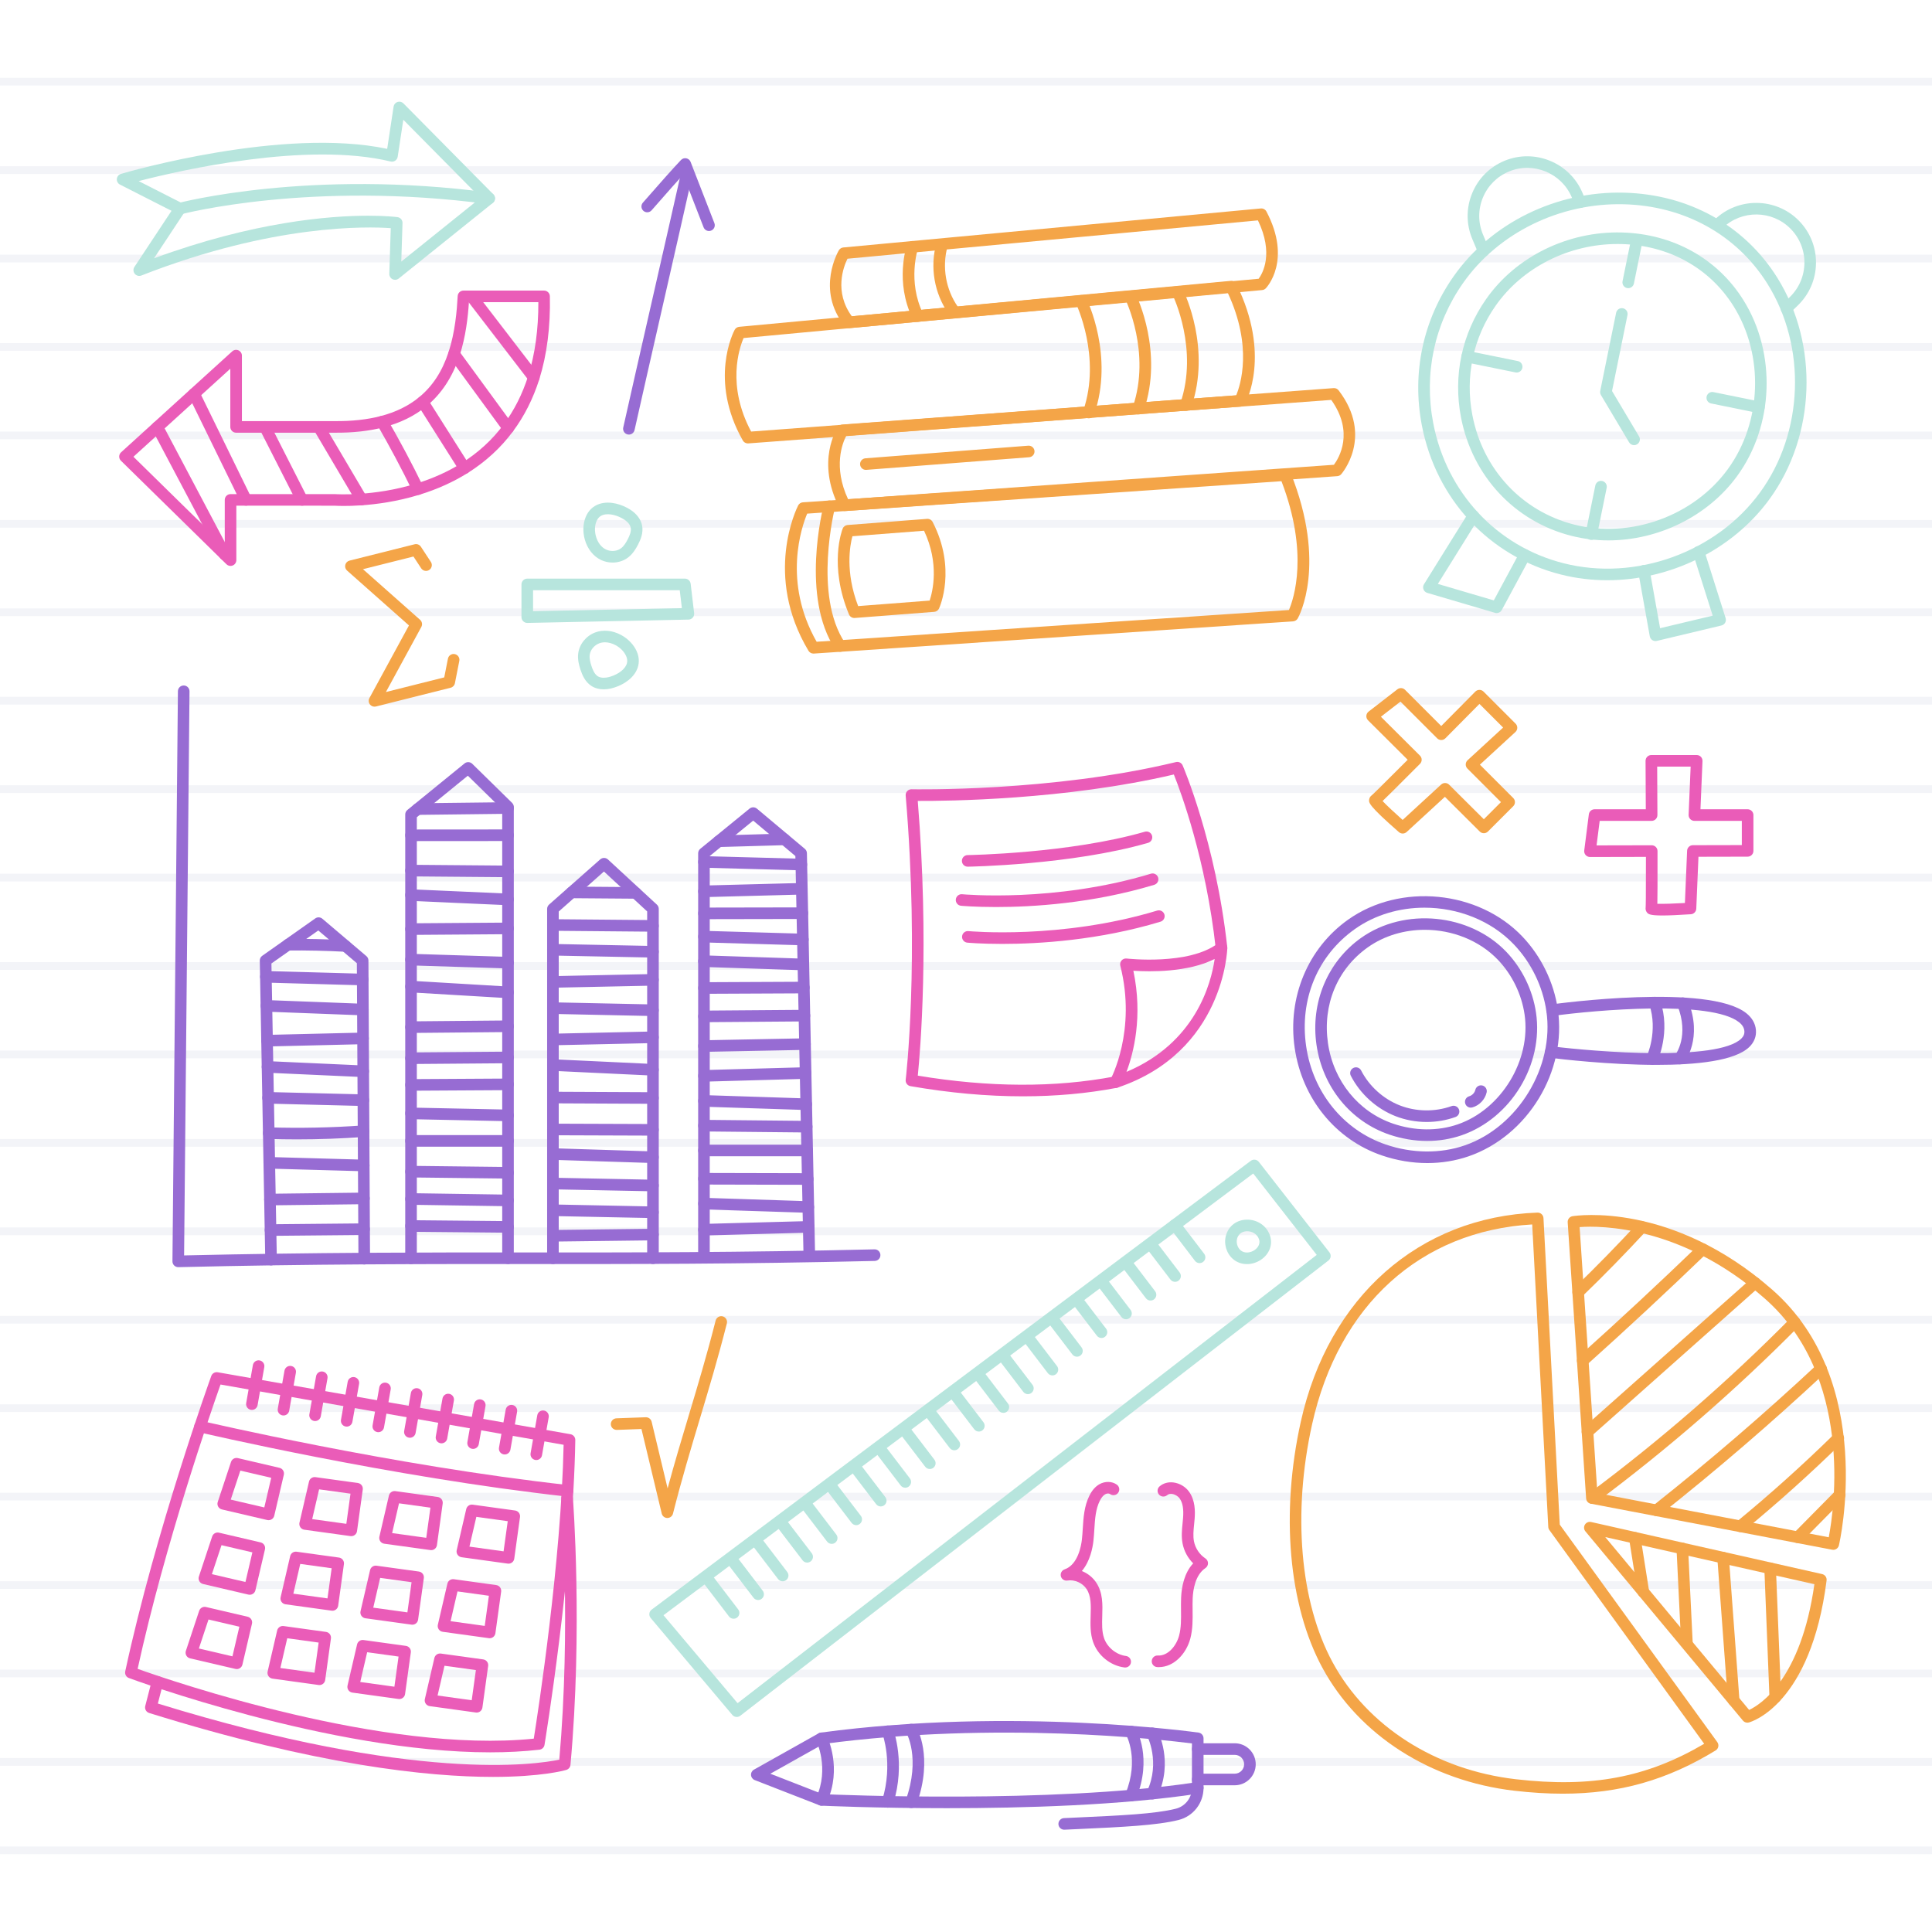 <?xml version="1.0" encoding="utf-8"?>
<!-- Generator: Adobe Illustrator 27.5.0, SVG Export Plug-In . SVG Version: 6.00 Build 0)  -->
<svg version="1.1" xmlns="http://www.w3.org/2000/svg" xmlns:xlink="http://www.w3.org/1999/xlink" x="0px" y="0px"
	 viewBox="0 0 500 500" style="enable-background:new 0 0 500 500;" xml:space="preserve">
<g id="BACKGROUND">
	<g>
		<rect style="fill:#FFFFFF;" width="500" height="500"/>
		<g style="opacity:0.5;">
			<rect x="0" y="20.134" style="fill:#E7E9F2;" width="500" height="2"/>
			<rect x="0" y="43.021" style="fill:#E7E9F2;" width="500" height="2"/>
			<rect x="0" y="65.907" style="fill:#E7E9F2;" width="500" height="2"/>
			<rect x="0" y="88.794" style="fill:#E7E9F2;" width="500" height="2"/>
			<rect x="0" y="111.68" style="fill:#E7E9F2;" width="500" height="2"/>
			<rect x="0" y="134.567" style="fill:#E7E9F2;" width="500" height="2"/>
			<rect x="0" y="157.454" style="fill:#E7E9F2;" width="500" height="2"/>
			<rect x="0" y="180.34" style="fill:#E7E9F2;" width="500" height="2"/>
			<rect x="0" y="203.227" style="fill:#E7E9F2;" width="500" height="2"/>
			<rect x="0" y="226.113" style="fill:#E7E9F2;" width="500" height="2"/>
			<rect x="0" y="249" style="fill:#E7E9F2;" width="500" height="2"/>
			<rect x="0" y="271.887" style="fill:#E7E9F2;" width="500" height="2"/>
			<rect x="0" y="294.773" style="fill:#E7E9F2;" width="500" height="2"/>
			<rect x="0" y="317.66" style="fill:#E7E9F2;" width="500" height="2"/>
			<rect x="0" y="340.546" style="fill:#E7E9F2;" width="500" height="2"/>
			<rect x="0" y="363.433" style="fill:#E7E9F2;" width="500" height="2"/>
			<rect x="0" y="386.32" style="fill:#E7E9F2;" width="500" height="2"/>
			<rect x="0" y="409.206" style="fill:#E7E9F2;" width="500" height="2"/>
			<rect x="0" y="432.092" style="fill:#E7E9F2;" width="500" height="2"/>
			<rect x="0" y="454.979" style="fill:#E7E9F2;" width="500" height="2"/>
			<rect x="0" y="477.866" style="fill:#E7E9F2;" width="500" height="2"/>
		</g>
	</g>
</g>
<g id="OBJECTS">
	<g>
		<path style="fill:#B7E5DD;" d="M102.249,72.413c-0.229,0-0.457-0.052-0.67-0.158c-0.524-0.261-0.848-0.804-0.829-1.39
			l0.377-11.818c-5.864-0.425-30.361-1.152-64.54,12.256c-0.609,0.239-1.302,0.056-1.714-0.453
			c-0.412-0.508-0.446-1.225-0.085-1.771l9.604-14.521l-13.339-6.784c-0.548-0.279-0.87-0.863-0.813-1.475
			c0.057-0.612,0.481-1.127,1.07-1.301c1.731-0.509,41.94-12.174,68.892-6.477l1.659-10.932c0.085-0.561,0.479-1.026,1.019-1.201
			c0.539-0.175,1.132-0.032,1.531,0.372l23.262,23.525c0.299,0.302,0.455,0.716,0.431,1.14c-0.024,0.424-0.227,0.818-0.558,1.084
			l-24.355,19.573C102.917,72.301,102.584,72.413,102.249,72.413z M95.311,55.829c4.601,0,7.223,0.323,7.555,0.366
			c0.765,0.101,1.329,0.764,1.304,1.535l-0.318,9.97l20.516-16.488l-19.991-20.218l-1.453,9.571
			c-0.063,0.416-0.298,0.786-0.647,1.02c-0.349,0.235-0.781,0.311-1.189,0.212c-21.59-5.233-54.245,2.238-65.202,5.069l11.364,5.78
			c0.381,0.194,0.661,0.541,0.77,0.954c0.109,0.413,0.037,0.854-0.199,1.21l-7.963,12.041
			C65.614,57.385,85.219,55.829,95.311,55.829z"/>
		<path style="fill:#B7E5DD;" d="M46.569,55.484c-0.663,0-1.269-0.442-1.448-1.113c-0.214-0.8,0.261-1.622,1.061-1.837
			c0.335-0.09,34.063-8.905,80.622-2.682c0.821,0.11,1.398,0.865,1.288,1.686c-0.109,0.821-0.868,1.398-1.686,1.288
			c-45.926-6.14-79.118,2.518-79.448,2.606C46.827,55.467,46.697,55.484,46.569,55.484z"/>
	</g>
	<g>
		<path style="fill:#EA5CB8;" d="M59.665,146.459c-0.385,0-0.763-0.148-1.049-0.427l-1.486-1.452l-25.832-25.345
			c-0.295-0.289-0.458-0.687-0.449-1.1c0.008-0.413,0.186-0.804,0.491-1.082l28.759-26.126c0.44-0.398,1.073-0.5,1.615-0.259
			c0.542,0.24,0.892,0.778,0.892,1.371v16.945h24.023c4.431,0.045,8.421-0.395,11.883-1.301c3.888-1.01,7.222-2.641,9.91-4.847
			c3.514-2.871,6.019-6.699,7.66-11.706c1.697-5.141,2.164-10.742,2.366-14.508c0.043-0.796,0.701-1.419,1.498-1.419h20.861
			c0.816,0,1.483,0.653,1.499,1.469c0.165,7.93-0.755,15.152-2.734,21.466c-1.608,5.072-3.911,9.627-6.845,13.542
			c-3.109,4.201-7.048,7.817-11.701,10.739c-3.701,2.318-7.877,4.201-12.415,5.596c-5.903,1.826-11.374,2.504-14.925,2.752
			c-3.998,0.289-6.673,0.135-7.11,0.106H61.164v14.086c0,0.604-0.362,1.148-0.918,1.383
			C60.058,146.421,59.861,146.459,59.665,146.459z M34.534,118.207l23.631,23.185v-12.019c0-0.828,0.671-1.5,1.5-1.5h26.964
			c0.037,0,0.074,0.001,0.111,0.004c0.026,0.002,2.682,0.191,6.734-0.103c3.396-0.237,8.623-0.884,14.253-2.626
			c4.29-1.319,8.228-3.093,11.705-5.271c4.334-2.722,7.998-6.083,10.889-9.99c2.736-3.652,4.885-7.907,6.39-12.652
			c1.758-5.61,2.636-12.007,2.614-19.033h-17.967c-0.256,3.852-0.825,9.011-2.427,13.865c-1.798,5.488-4.695,9.893-8.609,13.09
			c-3.024,2.482-6.744,4.309-11.054,5.429c-3.717,0.972-7.967,1.441-12.654,1.398H61.105c-0.829,0-1.5-0.672-1.5-1.5v-15.06
			L34.534,118.207z"/>
		<path style="fill:#EA5CB8;" d="M138.142,99.19c-0.45,0-0.895-0.201-1.19-0.585c-5.377-6.988-10.754-13.988-16.131-20.987
			c-0.505-0.657-0.381-1.599,0.276-2.103c0.656-0.505,1.599-0.382,2.103,0.276c5.377,6.999,10.753,13.997,16.13,20.985
			c0.505,0.656,0.382,1.598-0.275,2.104C138.783,99.088,138.461,99.19,138.142,99.19z"/>
		<path style="fill:#EA5CB8;" d="M131.529,112.281c-0.462,0-0.918-0.213-1.211-0.614l-14.021-19.171
			c-0.188-0.257-0.29-0.567-0.29-0.886c0-0.828,0.671-1.506,1.5-1.506c0.545,0,1.022,0.288,1.285,0.722l13.946,19.069
			c0.489,0.668,0.344,1.607-0.325,2.096C132.146,112.187,131.836,112.281,131.529,112.281z"/>
		<path style="fill:#EA5CB8;" d="M120.231,122.649c-0.497,0-0.983-0.247-1.269-0.698l-10.856-17.152
			c-0.443-0.7-0.235-1.627,0.465-2.07c0.7-0.443,1.626-0.235,2.07,0.465l10.857,17.152c0.443,0.7,0.235,1.627-0.465,2.07
			C120.783,122.574,120.505,122.649,120.231,122.649z"/>
		<path style="fill:#EA5CB8;" d="M108.172,128.083c-0.556,0-1.09-0.31-1.35-0.844c-2.845-5.846-5.95-11.684-9.229-17.352
			c-0.415-0.717-0.17-1.635,0.547-2.05c0.716-0.415,1.635-0.17,2.049,0.547c3.315,5.729,6.454,11.631,9.33,17.542
			c0.363,0.745,0.053,1.643-0.692,2.005C108.616,128.034,108.392,128.083,108.172,128.083z"/>
		<path style="fill:#EA5CB8;" d="M93.584,130.771c-0.513,0-1.013-0.264-1.293-0.738l-11.094-18.785
			c-0.421-0.713-0.185-1.633,0.529-2.054c0.713-0.421,1.633-0.184,2.054,0.529l11.094,18.785c0.421,0.713,0.185,1.633-0.529,2.054
			C94.106,130.704,93.843,130.771,93.584,130.771z"/>
		<path style="fill:#EA5CB8;" d="M78.179,130.873c-0.546,0-1.074-0.3-1.338-0.821c-3.198-6.295-6.397-12.59-9.607-18.885
			c-0.376-0.738-0.083-1.641,0.655-2.018c0.736-0.375,1.641-0.083,2.018,0.655c3.21,6.296,6.41,12.593,9.609,18.889
			c0.375,0.739,0.081,1.642-0.658,2.017C78.639,130.821,78.407,130.873,78.179,130.873z"/>
		<path style="fill:#EA5CB8;" d="M63.659,130.873c-0.555,0-1.089-0.309-1.349-0.842c-4.469-9.154-8.949-18.307-13.43-27.45
			c-0.364-0.744-0.057-1.643,0.687-2.007c0.743-0.364,1.643-0.057,2.007,0.687c4.481,9.144,8.962,18.299,13.432,27.454
			c0.363,0.744,0.054,1.642-0.69,2.006C64.104,130.824,63.88,130.873,63.659,130.873z"/>
		<path style="fill:#EA5CB8;" d="M58.181,145.016c-0.381,0-0.761-0.145-1.052-0.437l-0.011-0.011
			c-0.106-0.106-0.196-0.227-0.266-0.36c-2.904-5.496-5.81-10.989-8.717-16.482c-2.907-5.493-5.814-10.987-8.718-16.483
			c-0.387-0.732-0.107-1.64,0.625-2.027c0.731-0.387,1.64-0.107,2.027,0.625c2.904,5.496,5.811,10.989,8.717,16.482
			c2.901,5.482,5.802,10.963,8.7,16.448c0.324,0.573,0.246,1.316-0.241,1.803C58.951,144.868,58.566,145.016,58.181,145.016z"/>
	</g>
	<g>
		<path style="fill:#976CD3;" d="M162.759,112.469c-0.108,0-0.218-0.012-0.328-0.036c-0.809-0.181-1.318-0.982-1.137-1.791
			c1.63-7.303,4.648-20.548,7.567-33.356c2.917-12.799,5.933-26.034,7.561-33.327c0.181-0.809,0.985-1.317,1.79-1.137
			c0.809,0.18,1.318,0.982,1.137,1.791c-1.629,7.299-4.646,20.538-7.563,33.34c-2.918,12.806-5.936,26.047-7.564,33.343
			C164.066,111.994,163.446,112.469,162.759,112.469z"/>
		<path style="fill:#976CD3;" d="M183.485,59.784c-0.601,0-1.168-0.364-1.398-0.957l-5.29-13.612
			c-1.888,2.063-3.871,4.324-5.944,6.686l-2.224,2.53c-0.549,0.622-1.496,0.681-2.117,0.134c-0.622-0.548-0.681-1.496-0.134-2.117
			l2.22-2.526c2.693-3.069,5.237-5.968,7.639-8.512c0.353-0.374,0.873-0.542,1.378-0.442c0.505,0.099,0.924,0.449,1.11,0.929
			l6.157,15.845c0.3,0.772-0.082,1.641-0.854,1.941C183.849,59.751,183.665,59.784,183.485,59.784z"/>
	</g>
	<g>
		<path style="fill:#F4A548;" d="M210.517,169.145c-0.525,0-1.015-0.275-1.287-0.73c-11.66-19.493-3.043-36.874-2.671-37.605
			c0.24-0.469,0.708-0.779,1.234-0.815l124.74-8.53c0.652-0.043,1.253,0.335,1.495,0.94c9.454,23.645,2.149,37.077,1.833,37.637
			c-0.248,0.44-0.702,0.726-1.206,0.76l-124.037,8.34C210.585,169.143,210.551,169.145,210.517,169.145z M208.896,132.927
			c-1.415,3.382-6.396,17.624,2.449,33.159l122.231-8.218c1.242-2.897,5.228-14.654-1.936-33.335L208.896,132.927z"/>
		<path style="fill:#F4A548;" d="M218.577,132.261c-0.56,0-1.078-0.313-1.335-0.817c-6.172-12.08-0.621-20.565-0.382-20.92
			c0.257-0.381,0.675-0.624,1.133-0.658l127.143-9.422c0.513-0.036,0.995,0.183,1.302,0.584c9.168,11.985,0.744,21.613,0.658,21.709
			c-0.26,0.289-0.622,0.466-1.01,0.493l-127.402,9.027C218.648,132.26,218.612,132.261,218.577,132.261z M219.004,112.799
			c-0.981,1.884-3.44,8,0.476,16.395l125.74-8.909c1.298-1.753,5.303-8.37-0.689-16.788L219.004,112.799z"/>
		<path style="fill:#F4A548;" d="M193.544,114.756c-0.537,0-1.036-0.288-1.304-0.76c-8.864-15.62-2.395-28.106-2.115-28.63
			c0.237-0.444,0.682-0.74,1.184-0.787l127.19-11.89c0.618-0.06,1.211,0.272,1.485,0.831c9.015,18.305,2.527,30.436,2.246,30.943
			c-0.245,0.443-0.696,0.732-1.201,0.77l-127.374,9.518C193.619,114.754,193.581,114.756,193.544,114.756z M192.441,87.487
			c-1.139,2.647-4.415,12.29,1.952,24.202l125.534-9.381c1.105-2.652,4.329-12.592-2.189-26.534L192.441,87.487z"/>
		<path style="fill:#F4A548;" d="M219.767,84.925c-0.451,0-0.881-0.203-1.167-0.558c-7.58-9.385-1.555-19.509-1.493-19.611
			c0.247-0.404,0.669-0.668,1.141-0.712l108.04-10.095c0.601-0.058,1.184,0.257,1.467,0.795c6.617,12.571,0.113,19.577-0.167,19.87
			c-0.249,0.26-0.585,0.422-0.945,0.455l-106.738,9.849C219.859,84.923,219.813,84.925,219.767,84.925z M219.326,66.957
			c-1.001,2.033-3.531,8.524,1.126,14.899l105.291-9.715c1.038-1.416,3.953-6.531-0.193-15.108L219.326,66.957z"/>
		<path style="fill:#F4A548;" d="M237.515,83.267c-0.556,0-1.091-0.311-1.35-0.845c-4.604-9.478-1.581-18.639-1.451-19.025
			c0.267-0.784,1.12-1.204,1.903-0.938c0.784,0.266,1.204,1.117,0.938,1.901c-0.043,0.131-2.731,8.437,1.308,16.75
			c0.362,0.745,0.051,1.643-0.694,2.005C237.958,83.218,237.735,83.267,237.515,83.267z"/>
		<path style="fill:#F4A548;" d="M246.671,81.767c-0.473,0-0.939-0.223-1.23-0.64c-3.656-5.225-4.817-12.012-3.106-18.154
			c0.222-0.798,1.053-1.264,1.847-1.042c0.798,0.222,1.265,1.05,1.042,1.848c-1.473,5.288-0.474,11.131,2.674,15.629
			c0.475,0.679,0.31,1.614-0.369,2.089C247.268,81.679,246.968,81.767,246.671,81.767z"/>
		<path style="fill:#F4A548;" d="M306.904,106.319c-0.16,0-0.323-0.026-0.484-0.081c-0.784-0.267-1.203-1.119-0.936-1.904
			c4.739-13.911-1.842-27.621-1.909-27.757c-0.364-0.743-0.057-1.642,0.686-2.007c0.745-0.365,1.641-0.059,2.006,0.683
			c0.297,0.603,7.206,14.934,2.057,30.048C308.112,105.926,307.529,106.319,306.904,106.319z"/>
		<path style="fill:#F4A548;" d="M294.595,107.269c-0.16,0-0.323-0.026-0.484-0.08c-0.784-0.267-1.203-1.119-0.936-1.904
			c4.752-13.95-1.841-27.62-1.908-27.756c-0.366-0.743-0.06-1.642,0.683-2.008c0.744-0.366,1.643-0.06,2.008,0.684
			c0.297,0.603,7.205,14.934,2.057,30.048C295.802,106.876,295.219,107.269,294.595,107.269z"/>
		<path style="fill:#F4A548;" d="M281.767,108.258c-0.16,0-0.323-0.026-0.484-0.081c-0.784-0.267-1.203-1.119-0.936-1.904
			c4.739-13.911-1.842-27.621-1.909-27.758c-0.364-0.743-0.057-1.642,0.686-2.007c0.744-0.365,1.641-0.059,2.006,0.683
			c0.297,0.603,7.206,14.934,2.057,30.048C282.975,107.865,282.392,108.258,281.767,108.258z"/>
		<path style="fill:#F4A548;" d="M224.087,121.605c-0.776,0-1.433-0.598-1.494-1.384c-0.064-0.826,0.554-1.547,1.38-1.612
			l42.142-3.266c0.826-0.062,1.547,0.554,1.611,1.38c0.064,0.826-0.554,1.547-1.38,1.612l-42.142,3.266
			C224.165,121.604,224.126,121.605,224.087,121.605z"/>
		<path style="fill:#F4A548;" d="M217.419,168.681c-0.484,0-0.959-0.234-1.248-0.666c-9.003-13.457-3.244-36.388-2.994-37.358
			c0.207-0.803,1.026-1.285,1.826-1.079c0.802,0.206,1.285,1.024,1.079,1.826c-0.058,0.225-5.671,22.606,2.582,34.942
			c0.461,0.689,0.276,1.62-0.413,2.081C217.996,168.599,217.706,168.681,217.419,168.681z"/>
		<path style="fill:#F4A548;" d="M221.101,159.936c-0.602,0-1.15-0.362-1.385-0.924c-5.28-12.701-1.786-21.818-1.634-22.2
			c0.211-0.533,0.707-0.899,1.279-0.943l20.562-1.586c0.595-0.048,1.172,0.272,1.449,0.808c6.222,12.074,1.846,21.966,1.656,22.381
			c-0.227,0.497-0.705,0.831-1.249,0.873l-20.562,1.586C221.179,159.935,221.139,159.936,221.101,159.936z M220.604,138.782
			c-0.633,2.338-1.918,9.186,1.482,18.074l18.509-1.428c0.779-2.346,2.561-9.579-1.452-18.076L220.604,138.782z"/>
	</g>
	<g>
		<path style="fill:#EA5CB8;" d="M264.72,283.726c-9.288,0-19.009-0.877-29.095-2.631c-0.787-0.137-1.328-0.866-1.232-1.659
			c0.037-0.303,3.628-30.77-0.005-73.551c-0.036-0.424,0.11-0.844,0.402-1.154c0.292-0.31,0.711-0.482,1.128-0.472
			c0.361,0.009,36.306,0.736,68.42-7.034c0.707-0.171,1.436,0.19,1.727,0.858c0.085,0.195,8.552,19.814,11.554,47.081
			c0.09,0.823-0.503,1.564-1.327,1.655c-0.827,0.087-1.564-0.504-1.655-1.327c-2.538-23.058-9.033-40.517-10.846-45.053
			c-28.202,6.615-58.88,6.879-66.276,6.838c3.011,37.055,0.659,64.667,0.01,71.098c18.403,3.063,35.524,3.135,50.914,0.214
			c0.816-0.156,1.599,0.38,1.753,1.194c0.154,0.814-0.38,1.599-1.194,1.753C281.303,282.996,273.191,283.726,264.72,283.726z"/>
		<path style="fill:#EA5CB8;" d="M288.716,281.561c-0.438,0-0.864-0.192-1.154-0.542c-0.396-0.476-0.457-1.147-0.156-1.688
			c0.067-0.122,6.797-12.579,2.528-29.407c-0.121-0.479,0.001-0.986,0.327-1.358c0.326-0.372,0.812-0.558,1.304-0.5
			c0.16,0.018,16.105,1.829,23.651-3.931c0.457-0.35,1.074-0.405,1.586-0.146c0.513,0.259,0.833,0.789,0.824,1.363
			c-0.004,0.268-0.76,26.864-28.433,36.132C289.036,281.536,288.875,281.561,288.716,281.561z M293.315,251.228
			c2.503,11.892,0.025,21.378-1.781,26.17c17.839-7.506,21.899-22.817,22.822-29.217
			C307.406,251.684,297.59,251.508,293.315,251.228z"/>
		<path style="fill:#EA5CB8;" d="M250.439,224.296c-0.819,0-1.488-0.659-1.5-1.48c-0.011-0.828,0.652-1.509,1.48-1.52
			c0.261-0.004,26.332-0.414,45.872-6.048c0.796-0.229,1.627,0.23,1.857,1.026c0.229,0.796-0.23,1.627-1.026,1.857
			c-19.933,5.747-46.398,6.161-46.663,6.165C250.452,224.295,250.446,224.296,250.439,224.296z"/>
		<path style="fill:#EA5CB8;" d="M257.764,234.738c-5.556,0-8.962-0.317-9.052-0.326c-0.825-0.081-1.427-0.814-1.347-1.639
			c0.08-0.825,0.806-1.427,1.639-1.347c0.236,0.022,23.945,2.218,48.851-5.312c0.793-0.239,1.63,0.208,1.87,1.002
			c0.24,0.793-0.209,1.63-1.002,1.87C282.701,233.829,267.16,234.738,257.764,234.738z"/>
		<path style="fill:#EA5CB8;" d="M259.384,244.283c-5.556,0-8.962-0.317-9.051-0.326c-0.825-0.081-1.427-0.814-1.347-1.639
			c0.081-0.825,0.808-1.429,1.639-1.347c0.236,0.022,23.945,2.217,48.851-5.313c0.793-0.239,1.63,0.208,1.87,1.002
			c0.24,0.793-0.209,1.63-1.002,1.87C284.321,243.375,268.78,244.283,259.384,244.283z"/>
	</g>
	<g>
		<path style="fill:#B7E5DD;" d="M190.665,444.348c-0.428,0-0.852-0.182-1.148-0.534l-21.121-25.077
			c-0.266-0.316-0.39-0.727-0.343-1.137c0.047-0.41,0.261-0.783,0.591-1.03l155.063-116.151c0.655-0.489,1.58-0.365,2.082,0.278
			l18.27,23.413c0.245,0.315,0.356,0.714,0.306,1.109c-0.049,0.396-0.255,0.755-0.57,1L191.582,444.034
			C191.31,444.245,190.987,444.348,190.665,444.348z M171.714,418.019l19.17,22.761l149.884-116.013l-16.439-21.066L171.714,418.019
			z"/>
		<path style="fill:#B7E5DD;" d="M322.72,327.148c-1.333,0-2.622-0.44-3.629-1.312c-1.732-1.501-2.448-3.999-1.781-6.214
			c0.725-2.408,2.776-3.931,5.353-3.976c2.728-0.053,5.153,1.594,5.997,4.084c0.794,2.339-0.121,4.81-2.33,6.294
			C325.214,326.775,323.949,327.148,322.72,327.148z M322.772,318.645c-0.019,0-0.038,0-0.057,0
			c-0.598,0.01-2.041,0.211-2.532,1.841c0,0,0,0-0.001,0c-0.321,1.068,0.046,2.364,0.874,3.082c1.065,0.923,2.613,0.629,3.602-0.035
			c0.406-0.273,1.689-1.285,1.162-2.84C325.338,319.274,323.952,318.645,322.772,318.645z M318.746,320.054h0.01H318.746z"/>
		<path style="fill:#B7E5DD;" d="M310.449,326.891c-0.452,0-0.898-0.203-1.193-0.59l-6.39-8.372c-0.502-0.659-0.376-1.6,0.282-2.103
			c0.659-0.503,1.599-0.376,2.103,0.282l6.39,8.372c0.502,0.659,0.376,1.6-0.282,2.102
			C311.086,326.791,310.766,326.891,310.449,326.891z"/>
		<path style="fill:#B7E5DD;" d="M304.102,331.735c-0.452,0-0.898-0.203-1.193-0.59l-6.39-8.372c-0.502-0.659-0.376-1.6,0.282-2.103
			c0.659-0.503,1.599-0.376,2.103,0.282l6.39,8.372c0.502,0.659,0.376,1.6-0.282,2.103
			C304.739,331.635,304.419,331.735,304.102,331.735z"/>
		<path style="fill:#B7E5DD;" d="M297.755,336.579c-0.452,0-0.898-0.203-1.193-0.59l-6.389-8.372
			c-0.502-0.659-0.376-1.6,0.282-2.103c0.659-0.503,1.599-0.376,2.103,0.282l6.389,8.372c0.502,0.659,0.376,1.6-0.282,2.103
			C298.392,336.479,298.072,336.579,297.755,336.579z"/>
		<path style="fill:#B7E5DD;" d="M291.408,341.423c-0.452,0-0.898-0.203-1.193-0.59l-6.39-8.372c-0.503-0.659-0.376-1.6,0.282-2.103
			c0.659-0.503,1.599-0.376,2.102,0.282l6.39,8.372c0.502,0.659,0.376,1.6-0.282,2.103
			C292.045,341.323,291.725,341.423,291.408,341.423z"/>
		<path style="fill:#B7E5DD;" d="M285.061,346.267c-0.452,0-0.898-0.203-1.193-0.59l-6.39-8.372c-0.502-0.659-0.376-1.6,0.282-2.103
			c0.659-0.503,1.6-0.376,2.103,0.282l6.39,8.372c0.503,0.659,0.376,1.6-0.282,2.103
			C285.698,346.167,285.378,346.267,285.061,346.267z"/>
		<path style="fill:#B7E5DD;" d="M278.714,351.111c-0.452,0-0.898-0.203-1.193-0.59l-6.39-8.372c-0.502-0.659-0.376-1.6,0.282-2.103
			c0.659-0.503,1.599-0.376,2.103,0.282l6.39,8.372c0.502,0.659,0.376,1.6-0.282,2.103
			C279.351,351.011,279.031,351.111,278.714,351.111z"/>
		<path style="fill:#B7E5DD;" d="M272.367,355.955c-0.452,0-0.898-0.203-1.193-0.59l-6.39-8.373c-0.503-0.659-0.376-1.6,0.282-2.102
			c0.659-0.503,1.599-0.377,2.103,0.282l6.39,8.373c0.502,0.659,0.376,1.6-0.282,2.103
			C273.004,355.855,272.684,355.955,272.367,355.955z"/>
		<path style="fill:#B7E5DD;" d="M266.019,360.799c-0.452,0-0.898-0.203-1.193-0.59l-6.389-8.372
			c-0.502-0.659-0.376-1.6,0.282-2.103c0.658-0.503,1.6-0.377,2.103,0.282l6.389,8.372c0.503,0.659,0.376,1.6-0.282,2.103
			C266.657,360.699,266.337,360.799,266.019,360.799z"/>
		<path style="fill:#B7E5DD;" d="M259.673,365.643c-0.452,0-0.898-0.203-1.193-0.59l-6.39-8.373c-0.502-0.659-0.376-1.6,0.282-2.103
			c0.659-0.503,1.599-0.376,2.102,0.282l6.39,8.372c0.502,0.659,0.376,1.6-0.282,2.103
			C260.31,365.543,259.99,365.643,259.673,365.643z"/>
		<path style="fill:#B7E5DD;" d="M253.326,370.487c-0.452,0-0.898-0.203-1.193-0.59l-6.39-8.372c-0.503-0.659-0.376-1.6,0.282-2.102
			c0.659-0.503,1.599-0.376,2.102,0.282l6.39,8.372c0.502,0.659,0.376,1.6-0.282,2.103
			C253.963,370.387,253.643,370.487,253.326,370.487z"/>
		<path style="fill:#B7E5DD;" d="M246.978,375.331c-0.452,0-0.898-0.203-1.193-0.59l-6.39-8.372c-0.502-0.659-0.376-1.6,0.282-2.103
			c0.658-0.503,1.6-0.376,2.103,0.282l6.39,8.372c0.502,0.659,0.376,1.6-0.282,2.103
			C247.616,375.231,247.296,375.331,246.978,375.331z"/>
		<path style="fill:#B7E5DD;" d="M240.631,380.175c-0.452,0-0.898-0.203-1.193-0.59l-6.39-8.372c-0.502-0.659-0.376-1.6,0.282-2.103
			c0.659-0.503,1.599-0.376,2.103,0.282l6.39,8.372c0.503,0.659,0.376,1.6-0.282,2.103
			C241.268,380.075,240.949,380.175,240.631,380.175z"/>
		<path style="fill:#B7E5DD;" d="M234.284,385.019c-0.452,0-0.898-0.203-1.193-0.59l-6.389-8.372
			c-0.502-0.659-0.376-1.6,0.282-2.103c0.659-0.503,1.6-0.376,2.102,0.282l6.389,8.372c0.502,0.659,0.376,1.6-0.282,2.103
			C234.921,384.919,234.601,385.019,234.284,385.019z"/>
		<path style="fill:#B7E5DD;" d="M227.937,389.863c-0.452,0-0.898-0.203-1.193-0.59l-6.39-8.372c-0.503-0.659-0.376-1.6,0.282-2.102
			c0.659-0.503,1.599-0.377,2.102,0.282l6.39,8.372c0.502,0.659,0.376,1.6-0.282,2.102
			C228.575,389.763,228.255,389.863,227.937,389.863z"/>
		<path style="fill:#B7E5DD;" d="M221.59,394.707c-0.452,0-0.898-0.203-1.193-0.59l-6.39-8.372c-0.502-0.659-0.376-1.6,0.282-2.103
			c0.659-0.503,1.599-0.376,2.103,0.282l6.39,8.372c0.503,0.659,0.376,1.6-0.282,2.103
			C222.227,394.607,221.908,394.707,221.59,394.707z"/>
		<path style="fill:#B7E5DD;" d="M215.243,399.551c-0.452,0-0.898-0.203-1.193-0.59l-6.39-8.372c-0.502-0.659-0.376-1.6,0.282-2.103
			c0.659-0.504,1.6-0.376,2.103,0.282l6.39,8.372c0.502,0.659,0.376,1.6-0.282,2.103C215.88,399.451,215.56,399.551,215.243,399.551
			z"/>
		<path style="fill:#B7E5DD;" d="M208.896,404.395c-0.452,0-0.898-0.203-1.193-0.59l-6.39-8.372c-0.503-0.659-0.376-1.6,0.282-2.102
			c0.659-0.503,1.599-0.376,2.102,0.282l6.39,8.372c0.502,0.659,0.376,1.6-0.282,2.102
			C209.533,404.295,209.213,404.395,208.896,404.395z"/>
		<path style="fill:#B7E5DD;" d="M202.549,409.239c-0.452,0-0.898-0.203-1.193-0.59l-6.389-8.372
			c-0.502-0.659-0.376-1.6,0.282-2.103c0.659-0.503,1.599-0.376,2.103,0.282l6.389,8.372c0.503,0.659,0.376,1.6-0.282,2.103
			C203.186,409.139,202.866,409.239,202.549,409.239z"/>
		<path style="fill:#B7E5DD;" d="M196.201,414.083c-0.452,0-0.898-0.203-1.193-0.59l-6.389-8.372
			c-0.502-0.659-0.376-1.6,0.282-2.103c0.658-0.503,1.6-0.376,2.103,0.282l6.389,8.372c0.503,0.659,0.376,1.6-0.282,2.103
			C196.839,413.983,196.519,414.083,196.201,414.083z"/>
		<path style="fill:#B7E5DD;" d="M189.855,418.927c-0.452,0-0.898-0.203-1.193-0.59l-6.39-8.372c-0.503-0.659-0.376-1.6,0.282-2.103
			c0.659-0.503,1.599-0.376,2.103,0.282l6.39,8.372c0.502,0.659,0.376,1.6-0.282,2.103
			C190.492,418.827,190.172,418.927,189.855,418.927z"/>
	</g>
	<g>
		<path style="fill:#B7E5DD;" d="M415.958,150.164c-4.039,0-8.079-0.482-12.024-1.483c-18.519-4.698-32.3-19.502-35.967-38.634l0,0
			c-2.6-13.565,0.312-27.234,8.198-38.49c9.693-13.836,26.622-22.152,44.169-21.692c16.703,0.434,31.143,8.449,39.617,21.99
			c10.82,17.289,9.985,40.875-2.032,57.355C448.303,142.4,432.157,150.164,415.958,150.164z M370.914,109.482
			c3.445,17.976,16.38,31.882,33.758,36.291c18.615,4.722,39.512-2.816,50.825-18.331c11.313-15.515,12.099-37.719,1.913-53.996
			c-7.932-12.673-21.473-20.175-37.152-20.582c-16.557-0.425-32.511,7.392-41.635,20.414
			C371.206,83.864,368.469,96.721,370.914,109.482L370.914,109.482z"/>
		<path style="fill:#B7E5DD;" d="M416.231,139.854c-3.209,0-6.418-0.383-9.552-1.178c-14.717-3.734-25.669-15.497-28.582-30.699v0
			c-2.065-10.777,0.247-21.637,6.513-30.58c7.702-10.992,21.154-17.592,35.083-17.233c13.273,0.345,24.75,6.716,31.487,17.481
			c8.596,13.735,7.932,32.471-1.614,45.563C441.925,133.686,429.099,139.853,416.231,139.854z M418.599,63.149
			c-12.579,0-24.588,6.057-31.532,15.969c-5.796,8.273-7.936,18.321-6.024,28.294v0c2.692,14.046,12.798,24.912,26.374,28.356
			c14.549,3.691,30.883-2.201,39.726-14.328c8.842-12.126,9.457-29.481,1.495-42.204c-6.194-9.897-16.772-15.756-29.022-16.074
			C419.276,63.153,418.937,63.149,418.599,63.149z"/>
		<path style="fill:#B7E5DD;" d="M387.337,158.663c-0.141,0-0.283-0.02-0.424-0.061l-17.537-5.166
			c-0.45-0.133-0.811-0.467-0.978-0.905c-0.167-0.438-0.119-0.928,0.128-1.326l11.492-18.467c0.438-0.703,1.363-0.919,2.066-0.481
			c0.704,0.438,0.919,1.363,0.481,2.066l-10.45,16.793l14.478,4.265l6.713-12.464c0.394-0.729,1.303-1.002,2.032-0.609
			c0.729,0.393,1.002,1.303,0.609,2.032l-7.29,13.535C388.391,158.37,387.878,158.663,387.337,158.663z"/>
		<path style="fill:#B7E5DD;" d="M428.437,165.905c-0.29,0-0.575-0.084-0.821-0.245c-0.346-0.226-0.582-0.584-0.655-0.99
			l-2.989-16.676c-0.146-0.816,0.396-1.595,1.212-1.741c0.815-0.144,1.595,0.396,1.741,1.212l2.708,15.113l13.611-3.248
			l-5.077-16.054c-0.25-0.79,0.188-1.633,0.978-1.882c0.79-0.25,1.633,0.188,1.882,0.978l5.563,17.591
			c0.125,0.397,0.081,0.829-0.125,1.191c-0.205,0.362-0.552,0.623-0.957,0.72l-16.723,3.991
			C428.671,165.892,428.554,165.905,428.437,165.905z"/>
		<path style="fill:#B7E5DD;" d="M421.385,74.577c-0.099,0-0.2-0.01-0.3-0.03c-0.812-0.165-1.336-0.957-1.171-1.769l2.184-10.732
			c0.165-0.812,0.959-1.335,1.769-1.171c0.812,0.165,1.336,0.957,1.171,1.769l-2.184,10.732
			C422.708,74.087,422.083,74.577,421.385,74.577z"/>
		<path style="fill:#B7E5DD;" d="M411.838,139.738c-0.099,0-0.2-0.01-0.3-0.03c-0.812-0.165-1.337-0.957-1.171-1.769l2.501-12.292
			c0.165-0.812,0.962-1.336,1.769-1.171c0.812,0.165,1.336,0.957,1.171,1.769l-2.501,12.292
			C413.162,139.247,412.536,139.738,411.838,139.738z"/>
		<path style="fill:#B7E5DD;" d="M392.514,96.411c-0.099,0-0.2-0.01-0.3-0.03l-12.803-2.605c-0.812-0.165-1.336-0.957-1.171-1.769
			c0.165-0.812,0.959-1.335,1.769-1.171l12.803,2.605c0.812,0.165,1.336,0.957,1.171,1.769
			C393.837,95.921,393.212,96.411,392.514,96.411z"/>
		<path style="fill:#B7E5DD;" d="M455.202,106.9c-0.099,0-0.2-0.01-0.3-0.03l-12.064-2.454c-0.812-0.165-1.337-0.957-1.171-1.769
			c0.165-0.812,0.958-1.336,1.768-1.171l12.064,2.454c0.812,0.165,1.336,0.957,1.171,1.769
			C456.526,106.41,455.9,106.9,455.202,106.9z"/>
		<path style="fill:#B7E5DD;" d="M422.899,115.208c-0.511,0-1.01-0.261-1.29-0.733l-7.29-12.242
			c-0.191-0.321-0.256-0.701-0.181-1.067l4.113-20.217c0.165-0.812,0.96-1.335,1.768-1.171c0.812,0.165,1.336,0.957,1.171,1.769
			l-3.997,19.649l6.993,11.743c0.424,0.712,0.191,1.633-0.521,2.056C423.424,115.14,423.16,115.208,422.899,115.208z"/>
		<path style="fill:#B7E5DD;" d="M383.937,66.399c-0.586,0-1.142-0.345-1.383-0.919l-1.511-3.59
			c-1.615-3.836-1.628-8.066-0.036-11.911c1.592-3.845,4.591-6.829,8.444-8.4c7.772-3.169,16.77,0.533,20.06,8.254l0.807,1.894
			c0.325,0.762-0.03,1.643-0.792,1.968c-0.762,0.323-1.643-0.03-1.968-0.792l-0.807-1.894c-2.651-6.223-9.905-9.208-16.167-6.652
			c-3.105,1.267-5.522,3.671-6.806,6.77c-1.283,3.099-1.272,6.508,0.029,9.6l1.511,3.59c0.322,0.764-0.037,1.643-0.8,1.965
			C384.328,66.361,384.131,66.399,383.937,66.399z"/>
		<path style="fill:#B7E5DD;" d="M462.334,81.312c-0.391,0-0.782-0.152-1.076-0.455c-0.577-0.594-0.563-1.544,0.031-2.121
			l1.912-1.857c2.406-2.337,3.747-5.471,3.777-8.826c0.03-3.354-1.255-6.511-3.619-8.891c-4.768-4.8-12.609-4.885-17.482-0.193
			c-0.596,0.574-1.546,0.557-2.121-0.04c-0.575-0.597-0.557-1.546,0.04-2.121c6.046-5.823,15.776-5.714,21.69,0.24
			c2.933,2.952,4.528,6.87,4.491,11.032c-0.037,4.162-1.702,8.051-4.686,10.951l-1.913,1.857
			C463.088,81.171,462.711,81.312,462.334,81.312z"/>
	</g>
	<g>
		<path style="fill:#976CD3;" d="M369.345,295.276c-3.255,0-6.57-0.547-9.778-1.639c-10.045-3.418-17.271-12.316-18.858-23.221
			c-1.587-10.904,2.834-21.516,11.54-27.694c11.248-7.983,28.125-6.342,37.625,3.656c4.064,4.277,6.78,9.855,7.647,15.705
			c1.983,13.381-6.479,27.319-19.267,31.732l0,0C375.431,294.789,372.414,295.276,369.345,295.276z M377.766,292.397h0.01H377.766z
			 M368.739,240.634c-5.233,0-10.452,1.482-14.753,4.534c-7.9,5.607-11.754,14.884-10.308,24.816
			c1.424,9.784,7.883,17.759,16.856,20.813c5.605,1.908,11.551,1.974,16.743,0.182l0,0c11.276-3.892,19.027-16.657,17.278-28.457
			c-0.777-5.245-3.211-10.245-6.854-14.078C382.82,243.309,375.767,240.634,368.739,240.634z"/>
		<path style="fill:#976CD3;" d="M369.389,301.002c-3.903,0-7.878-0.656-11.726-1.966c-12.037-4.097-20.697-14.763-22.601-27.835
			c-1.903-13.073,3.396-25.794,13.831-33.2c13.483-9.569,33.715-7.602,45.103,4.382c4.872,5.128,8.128,11.814,9.167,18.827
			c2.377,16.042-7.768,32.752-23.098,38.042l-0.489-1.418l0.489,1.418C376.682,300.419,373.068,301.002,369.389,301.002z
			 M368.653,234.908c-6.393,0-12.77,1.811-18.024,5.54c-9.655,6.853-14.365,18.188-12.598,30.321
			c1.74,11.952,9.633,21.695,20.599,25.427c6.848,2.331,14.113,2.409,20.456,0.22l0,0c13.776-4.754,23.246-20.35,21.109-34.766
			c-0.95-6.407-3.924-12.516-8.375-17.2C385.858,238.176,377.241,234.908,368.653,234.908z"/>
		<path style="fill:#976CD3;" d="M428.827,275.591c-12.435,0-25.253-1.53-27.673-1.834c-0.822-0.103-1.405-0.853-1.302-1.675
			c0.104-0.822,0.862-1.403,1.675-1.302c11.578,1.452,42.966,3.93,49.092-1.966c0.626-0.602,0.887-1.235,0.821-1.992
			c-0.073-0.845-0.52-1.584-1.367-2.26c-7.261-5.796-37.249-3.154-48.19-1.646c-0.817,0.115-1.577-0.46-1.69-1.281
			c-0.113-0.82,0.46-1.578,1.281-1.69c1.658-0.229,40.722-5.509,50.47,2.273c1.503,1.2,2.339,2.662,2.485,4.346
			c0.144,1.659-0.455,3.185-1.73,4.413C448.975,274.56,439.029,275.591,428.827,275.591z"/>
		<path style="fill:#976CD3;" d="M369.216,290.365c-2.765,0-5.529-0.506-8.09-1.514c-4.917-1.937-9.122-5.743-11.537-10.443
			c-0.378-0.737-0.088-1.641,0.649-2.02c0.739-0.378,1.641-0.088,2.02,0.649c2.085,4.061,5.719,7.35,9.967,9.023
			c4.247,1.672,9.148,1.744,13.442,0.196c0.779-0.281,1.639,0.123,1.92,0.902c0.281,0.779-0.123,1.639-0.902,1.92
			C374.303,289.936,371.759,290.365,369.216,290.365z"/>
		<path style="fill:#976CD3;" d="M380.634,286.655c-0.656,0-1.258-0.434-1.443-1.096c-0.223-0.798,0.243-1.625,1.04-1.849
			c0.757-0.212,1.409-0.895,1.585-1.662c0.186-0.808,0.988-1.311,1.798-1.126c0.807,0.186,1.311,0.99,1.126,1.798
			c-0.424,1.846-1.876,3.369-3.7,3.878C380.904,286.637,380.767,286.655,380.634,286.655z"/>
		<path style="fill:#976CD3;" d="M427.532,275.549c-0.215,0-0.433-0.046-0.64-0.145c-0.748-0.354-1.068-1.246-0.716-1.994
			c0.034-0.072,2.995-6.554,0.658-13.452c-0.266-0.785,0.155-1.636,0.939-1.902c0.789-0.264,1.637,0.156,1.902,0.939
			c2.737,8.08-0.641,15.387-0.786,15.694C428.633,275.232,428.094,275.549,427.532,275.549z"/>
		<path style="fill:#976CD3;" d="M434.73,275.441c-0.326,0-0.655-0.106-0.93-0.324c-0.647-0.512-0.758-1.451-0.251-2.1
			c0.163-0.212,3.692-4.952,0.561-12.832c-0.306-0.77,0.07-1.642,0.84-1.948c0.77-0.306,1.642,0.071,1.948,0.84
			c3.804,9.573-0.794,15.545-0.992,15.795C435.611,275.246,435.173,275.441,434.73,275.441z"/>
	</g>
	<g>
		<path style="fill:#EA5CB8;" d="M126.856,453.502c-41.456,0-92.935-19.023-93.505-19.236c-0.697-0.26-1.098-0.993-0.941-1.721
			c7.84-36.439,22.121-76.043,22.265-76.438c0.249-0.685,0.955-1.091,1.669-0.967l91.3,16.037c0.726,0.128,1.252,0.764,1.241,1.501
			c-0.523,33.573-7.892,78.445-7.966,78.895c-0.109,0.66-0.643,1.168-1.309,1.245C135.519,453.288,131.244,453.502,126.856,453.502z
			 M35.62,431.897c8.851,3.16,63.811,22.037,102.52,18.063c1.124-7.051,7.101-45.832,7.722-76.05l-88.79-15.596
			C54.678,365.078,42.698,399.554,35.62,431.897z"/>
		<path style="fill:#EA5CB8;" d="M146.889,387.323c-0.055,0-0.11-0.003-0.166-0.009c-45.647-5.037-94.813-16.556-95.305-16.672
			c-0.806-0.19-1.306-0.997-1.116-1.804c0.19-0.807,1-1.306,1.804-1.116c0.489,0.115,49.484,11.594,94.946,16.61
			c0.823,0.091,1.417,0.832,1.326,1.655C148.294,386.755,147.644,387.323,146.889,387.323z"/>
		<path style="fill:#EA5CB8;" d="M65.191,364.883c-0.086,0-0.174-0.008-0.262-0.023c-0.816-0.144-1.361-0.921-1.217-1.737
			l1.733-9.833c0.144-0.816,0.92-1.362,1.737-1.217c0.816,0.143,1.361,0.921,1.217,1.737l-1.733,9.833
			C66.538,364.371,65.905,364.883,65.191,364.883z"/>
		<path style="fill:#EA5CB8;" d="M73.369,366.325c-0.086,0-0.174-0.008-0.262-0.023c-0.816-0.144-1.361-0.921-1.217-1.737
			l1.733-9.833c0.144-0.816,0.921-1.363,1.737-1.217c0.816,0.144,1.361,0.921,1.217,1.737l-1.733,9.833
			C74.716,365.813,74.083,366.325,73.369,366.325z"/>
		<path style="fill:#EA5CB8;" d="M81.547,367.766c-0.086,0-0.174-0.008-0.262-0.023c-0.816-0.143-1.361-0.921-1.217-1.737
			l1.733-9.834c0.143-0.816,0.922-1.362,1.737-1.217c0.816,0.144,1.361,0.921,1.217,1.737l-1.733,9.833
			C82.894,367.254,82.261,367.766,81.547,367.766z"/>
		<path style="fill:#EA5CB8;" d="M89.725,369.208c-0.086,0-0.174-0.008-0.262-0.023c-0.816-0.143-1.361-0.921-1.217-1.737
			l1.733-9.833c0.143-0.816,0.923-1.363,1.737-1.217c0.816,0.144,1.361,0.921,1.217,1.737l-1.733,9.833
			C91.073,368.695,90.439,369.208,89.725,369.208z"/>
		<path style="fill:#EA5CB8;" d="M97.904,370.649c-0.086,0-0.174-0.008-0.262-0.023c-0.816-0.143-1.361-0.921-1.217-1.737
			l1.733-9.833c0.143-0.816,0.924-1.363,1.737-1.217c0.816,0.144,1.361,0.921,1.217,1.737l-1.733,9.833
			C99.251,370.137,98.618,370.649,97.904,370.649z"/>
		<path style="fill:#EA5CB8;" d="M106.082,372.091c-0.086,0-0.174-0.008-0.262-0.023c-0.816-0.143-1.361-0.921-1.217-1.737
			l1.733-9.833c0.144-0.816,0.921-1.362,1.737-1.217c0.816,0.144,1.361,0.921,1.217,1.737l-1.733,9.833
			C107.429,371.579,106.796,372.091,106.082,372.091z"/>
		<path style="fill:#EA5CB8;" d="M114.261,373.533c-0.086,0-0.174-0.008-0.262-0.023c-0.816-0.143-1.361-0.921-1.217-1.737
			l1.733-9.833c0.144-0.816,0.922-1.363,1.737-1.217c0.816,0.144,1.361,0.921,1.217,1.737l-1.733,9.833
			C115.608,373.02,114.974,373.533,114.261,373.533z"/>
		<path style="fill:#EA5CB8;" d="M122.439,374.974c-0.086,0-0.174-0.008-0.262-0.023c-0.816-0.144-1.361-0.921-1.217-1.737
			l1.733-9.833c0.143-0.816,0.923-1.362,1.737-1.217c0.816,0.144,1.361,0.921,1.217,1.737l-1.733,9.834
			C123.786,374.462,123.153,374.974,122.439,374.974z"/>
		<path style="fill:#EA5CB8;" d="M130.617,376.415c-0.087,0-0.174-0.008-0.262-0.023c-0.816-0.144-1.361-0.921-1.217-1.737
			l1.733-9.833c0.143-0.816,0.923-1.362,1.737-1.217c0.816,0.144,1.361,0.921,1.217,1.737l-1.733,9.833
			C131.964,375.903,131.331,376.415,130.617,376.415z"/>
		<path style="fill:#EA5CB8;" d="M138.795,377.857c-0.086,0-0.174-0.008-0.262-0.023c-0.816-0.144-1.361-0.921-1.217-1.737
			l1.733-9.833c0.143-0.816,0.92-1.363,1.737-1.217c0.816,0.144,1.361,0.921,1.217,1.737l-1.733,9.834
			C140.143,377.345,139.509,377.857,138.795,377.857z"/>
		<path style="fill:#EA5CB8;" d="M69.518,393.425c-0.114,0-0.229-0.013-0.341-0.039l-11.745-2.745
			c-0.411-0.096-0.762-0.36-0.967-0.728c-0.206-0.368-0.248-0.805-0.115-1.205l3.437-10.364c0.244-0.737,1.013-1.165,1.765-0.988
			l10.782,2.519c0.387,0.09,0.723,0.331,0.933,0.669c0.21,0.338,0.277,0.746,0.187,1.133l-2.475,10.59
			c-0.09,0.387-0.331,0.723-0.669,0.933C70.07,393.348,69.796,393.425,69.518,393.425z M59.715,388.094l8.685,2.03l1.792-7.668
			l-7.988-1.866L59.715,388.094z"/>
		<path style="fill:#EA5CB8;" d="M90.915,397.555c-0.068,0-0.138-0.004-0.207-0.014l-11.948-1.65
			c-0.417-0.058-0.791-0.288-1.031-0.635c-0.239-0.347-0.321-0.779-0.226-1.19l2.467-10.637c0.176-0.756,0.901-1.253,1.666-1.147
			l10.968,1.515c0.394,0.054,0.75,0.263,0.991,0.58c0.24,0.317,0.345,0.717,0.29,1.111l-1.488,10.772
			C92.295,397.012,91.652,397.555,90.915,397.555z M80.798,393.144l8.834,1.22l1.078-7.801l-8.125-1.122L80.798,393.144z"/>
		<path style="fill:#EA5CB8;" d="M111.595,401.174c-0.068,0-0.137-0.005-0.205-0.014l-11.948-1.65
			c-0.418-0.058-0.792-0.288-1.031-0.635c-0.239-0.347-0.321-0.779-0.226-1.19l2.467-10.637c0.175-0.756,0.899-1.254,1.666-1.147
			l10.968,1.515c0.821,0.113,1.394,0.871,1.281,1.691l-1.488,10.772c-0.054,0.394-0.263,0.75-0.58,0.991
			C112.239,401.068,111.92,401.174,111.595,401.174z M101.48,396.762l8.834,1.221l1.078-7.801l-8.126-1.123L101.48,396.762z"/>
		<path style="fill:#EA5CB8;" d="M131.607,404.674c-0.068,0-0.138-0.004-0.207-0.014l-11.948-1.65
			c-0.417-0.058-0.791-0.288-1.031-0.635c-0.239-0.347-0.321-0.779-0.226-1.189l2.467-10.637c0.176-0.756,0.9-1.254,1.667-1.147
			l10.968,1.515c0.394,0.054,0.75,0.263,0.991,0.58c0.24,0.317,0.345,0.717,0.29,1.111l-1.488,10.772
			C132.988,404.13,132.345,404.674,131.607,404.674z M121.49,400.263l8.835,1.22l1.078-7.801l-8.125-1.122L121.49,400.263z"/>
		<path style="fill:#EA5CB8;" d="M64.639,412.724c-0.114,0-0.228-0.013-0.341-0.04l-11.745-2.745
			c-0.411-0.096-0.762-0.36-0.967-0.728c-0.206-0.368-0.248-0.805-0.115-1.205l3.437-10.364c0.244-0.737,1.012-1.164,1.765-0.988
			l10.782,2.52c0.807,0.188,1.308,0.995,1.119,1.802L66.1,411.565c-0.09,0.387-0.331,0.723-0.669,0.933
			C65.191,412.647,64.917,412.724,64.639,412.724z M54.836,407.392l8.685,2.029l1.792-7.668l-7.987-1.866L54.836,407.392z"/>
		<path style="fill:#EA5CB8;" d="M86.035,416.854c-0.068,0-0.138-0.004-0.207-0.014l-11.947-1.65
			c-0.417-0.058-0.791-0.288-1.03-0.635c-0.239-0.347-0.321-0.779-0.226-1.189l2.467-10.637c0.176-0.755,0.902-1.254,1.666-1.147
			l10.969,1.515c0.394,0.054,0.75,0.263,0.991,0.58c0.24,0.317,0.345,0.717,0.29,1.111l-1.488,10.772
			C87.416,416.31,86.773,416.854,86.035,416.854z M75.919,412.443l8.834,1.22l1.078-7.801l-8.125-1.122L75.919,412.443z"/>
		<path style="fill:#EA5CB8;" d="M106.718,420.472c-0.068,0-0.138-0.004-0.207-0.014l-11.948-1.65
			c-0.418-0.058-0.792-0.288-1.031-0.635c-0.239-0.347-0.321-0.779-0.226-1.189l2.467-10.637c0.176-0.756,0.9-1.252,1.667-1.147
			l10.968,1.515c0.394,0.054,0.75,0.263,0.991,0.58c0.24,0.317,0.345,0.717,0.29,1.111l-1.488,10.772
			C108.098,419.928,107.455,420.472,106.718,420.472z M96.6,416.061l8.834,1.22l1.078-7.801l-8.126-1.122L96.6,416.061z"/>
		<path style="fill:#EA5CB8;" d="M126.726,423.973c-0.068,0-0.137-0.005-0.205-0.014l-11.948-1.65
			c-0.418-0.058-0.792-0.288-1.031-0.635c-0.239-0.347-0.321-0.779-0.226-1.19l2.467-10.637c0.176-0.756,0.901-1.252,1.666-1.147
			l10.968,1.515c0.821,0.113,1.394,0.871,1.281,1.691l-1.488,10.772c-0.054,0.394-0.263,0.75-0.58,0.991
			C127.369,423.867,127.051,423.973,126.726,423.973z M116.611,419.562l8.835,1.221l1.078-7.801l-8.126-1.123L116.611,419.562z"/>
		<path style="fill:#EA5CB8;" d="M61.276,431.961c-0.113,0-0.228-0.013-0.343-0.04l-11.745-2.744
			c-0.41-0.096-0.762-0.36-0.967-0.728c-0.206-0.368-0.248-0.805-0.115-1.205l3.438-10.365c0.245-0.737,1.013-1.165,1.765-0.988
			l10.782,2.52c0.807,0.189,1.308,0.995,1.119,1.802l-2.474,10.589C62.573,431.494,61.957,431.961,61.276,431.961z M51.47,426.63
			l8.685,2.029l1.792-7.668l-7.987-1.866L51.47,426.63z"/>
		<path style="fill:#EA5CB8;" d="M82.67,436.091c-0.068,0-0.138-0.004-0.207-0.014l-11.947-1.65
			c-0.418-0.058-0.792-0.288-1.03-0.635c-0.239-0.347-0.321-0.779-0.226-1.189l2.467-10.637c0.176-0.756,0.901-1.253,1.667-1.147
			l10.968,1.515c0.394,0.054,0.75,0.263,0.991,0.58c0.24,0.317,0.345,0.717,0.29,1.111l-1.488,10.772
			C84.051,435.547,83.408,436.091,82.67,436.091z M72.554,431.68l8.834,1.22l1.078-7.801l-8.125-1.122L72.554,431.68z"/>
		<path style="fill:#EA5CB8;" d="M103.352,439.709c-0.068,0-0.138-0.004-0.207-0.014l-11.948-1.65
			c-0.417-0.058-0.791-0.288-1.031-0.635c-0.239-0.347-0.321-0.779-0.226-1.19l2.467-10.637c0.176-0.755,0.9-1.254,1.666-1.147
			l10.968,1.515c0.394,0.054,0.75,0.263,0.991,0.58c0.24,0.317,0.345,0.717,0.29,1.111l-1.488,10.772
			C104.733,439.165,104.09,439.709,103.352,439.709z M93.235,435.298l8.834,1.22l1.078-7.801l-8.125-1.122L93.235,435.298z"/>
		<path style="fill:#EA5CB8;" d="M123.361,443.21c-0.068,0-0.137-0.005-0.205-0.014l-11.948-1.65
			c-0.417-0.058-0.791-0.288-1.031-0.635c-0.239-0.347-0.321-0.779-0.226-1.19l2.467-10.637c0.176-0.756,0.9-1.253,1.667-1.147
			l10.968,1.515c0.821,0.113,1.394,0.871,1.281,1.691l-1.488,10.773c-0.054,0.394-0.263,0.75-0.58,0.991
			C124.004,443.104,123.686,443.21,123.361,443.21z M113.245,438.799l8.835,1.221l1.078-7.801l-8.125-1.123L113.245,438.799z"/>
		<path style="fill:#EA5CB8;" d="M127.606,459.861c-16.786,0.001-45.455-2.978-89.009-16.544c-0.763-0.238-1.206-1.032-1.006-1.806
			l1.707-6.626c0.207-0.803,1.027-1.284,1.827-1.079c0.802,0.207,1.285,1.024,1.079,1.827l-1.351,5.243
			c66.701,20.578,98.148,15.735,103.892,14.521c3.034-34.381,0.558-67.195,0.532-67.526c-0.064-0.826,0.554-1.547,1.38-1.611
			c0.818-0.063,1.547,0.554,1.611,1.38c0.026,0.336,2.574,34.085-0.632,69.104c-0.056,0.611-0.479,1.127-1.067,1.301
			C146.026,458.206,140.115,459.861,127.606,459.861z M146.142,456.607h0.01H146.142z"/>
	</g>
	<g>
		<path style="fill:#976CD3;" d="M245.042,467.957c-18.476,0-32.216-0.636-32.499-0.649c-0.162-0.008-0.322-0.042-0.473-0.101
			l-16.752-6.526c-0.541-0.211-0.911-0.714-0.952-1.293c-0.041-0.579,0.256-1.129,0.762-1.413l16.753-9.402
			c0.165-0.093,0.347-0.153,0.535-0.179c49.915-6.708,97.301-0.065,97.773,0.002c0.739,0.106,1.287,0.739,1.287,1.485v12.821
			c0,0.741-0.542,1.371-1.274,1.483C290.259,467.221,264.913,467.957,245.042,467.957z M212.929,464.323
			c4.114,0.183,58.624,2.466,95.546-2.913v-10.213c-7.871-0.998-50.565-5.843-95.377,0.134l-13.734,7.708L212.929,464.323z"/>
		<path style="fill:#976CD3;" d="M212.614,467.31c-0.21,0-0.422-0.044-0.625-0.137c-0.753-0.346-1.083-1.236-0.737-1.989
			c3.443-7.5,0.053-14.567,0.019-14.637c-0.364-0.742-0.061-1.641,0.681-2.008c0.743-0.366,1.638-0.065,2.007,0.674
			c0.169,0.338,4.077,8.385,0.02,17.223C213.725,466.986,213.182,467.31,212.614,467.31z"/>
		<path style="fill:#976CD3;" d="M319.544,462.027h-9.569c-0.829,0-1.5-0.671-1.5-1.5s0.671-1.5,1.5-1.5h9.569
			c1.343,0,2.437-1.093,2.437-2.436c0-1.343-1.093-2.436-2.437-2.436h-9.569c-0.829,0-1.5-0.671-1.5-1.5c0-0.829,0.671-1.5,1.5-1.5
			h9.569c2.998,0,5.437,2.438,5.437,5.436C324.981,459.588,322.542,462.027,319.544,462.027z"/>
		<path style="fill:#976CD3;" d="M275.417,473.525c-0.796,0-1.46-0.626-1.498-1.43c-0.039-0.827,0.601-1.53,1.428-1.569l3.639-0.169
			c11.15-0.514,19.957-0.919,25.305-2.262c2.463-0.619,4.183-2.837,4.183-5.393c0-0.829,0.671-1.5,1.5-1.5
			c0.829,0,1.5,0.671,1.5,1.5c0,3.934-2.653,7.349-6.453,8.303c-5.64,1.417-14.579,1.829-25.897,2.35l-3.637,0.169
			C275.464,473.525,275.44,473.525,275.417,473.525z"/>
		<path style="fill:#976CD3;" d="M229.745,467.826c-0.147,0-0.297-0.022-0.445-0.068c-0.791-0.245-1.234-1.085-0.988-1.877
			c2.93-9.447,0.06-17.214,0.03-17.292c-0.294-0.774,0.096-1.641,0.871-1.934c0.773-0.294,1.641,0.096,1.934,0.871
			c0.135,0.355,3.263,8.82,0.03,19.244C230.978,467.413,230.385,467.826,229.745,467.826z"/>
		<path style="fill:#976CD3;" d="M235.814,467.918c-0.167,0-0.337-0.028-0.504-0.087c-0.78-0.278-1.187-1.136-0.909-1.917
			c3.931-11.025,0.168-17.449,0.129-17.512c-0.429-0.709-0.202-1.631,0.507-2.06c0.71-0.428,1.631-0.201,2.06,0.507
			c0.187,0.309,4.533,7.721,0.129,20.073C237.008,467.535,236.43,467.918,235.814,467.918z"/>
		<path style="fill:#976CD3;" d="M292.696,466.206c-0.188,0-0.379-0.036-0.563-0.111c-0.768-0.311-1.138-1.186-0.826-1.954
			c3.573-8.804,0.225-15.029,0.081-15.29c-0.4-0.722-0.142-1.635,0.579-2.038c0.72-0.404,1.63-0.151,2.037,0.568
			c0.174,0.309,4.226,7.683,0.083,17.887C293.849,465.853,293.288,466.206,292.696,466.206z"/>
		<path style="fill:#976CD3;" d="M298.228,465.682c-0.211,0-0.426-0.045-0.63-0.14c-0.751-0.349-1.078-1.241-0.729-1.992
			c3.478-7.495,0.068-14.202,0.033-14.269c-0.382-0.733-0.1-1.639,0.632-2.023c0.732-0.382,1.636-0.106,2.022,0.625
			c0.172,0.325,4.157,8.049,0.035,16.931C299.336,465.361,298.794,465.682,298.228,465.682z"/>
	</g>
	<g>
		<path style="fill:#F4A548;" d="M404.436,464.206c-3.99,0-8.156-0.26-12.554-0.77c-21.655-2.512-40.213-14.399-49.641-31.799
			c-8.766-16.177-10.858-39.99-5.597-63.699c7.162-32.272,30.632-53.009,61.253-54.119c0.805-0.023,1.509,0.602,1.552,1.419
			l4.217,79.333l40.767,56.285c0.245,0.339,0.338,0.765,0.256,1.175c-0.082,0.41-0.332,0.767-0.689,0.985
			C431.505,460.65,419.187,464.206,404.436,464.206z M396.532,316.886c-28.881,1.653-50.119,20.881-56.959,51.702
			c-5.109,23.024-3.126,46.06,5.306,61.619c8.963,16.542,26.664,27.85,47.349,30.249c19.593,2.272,33.869-0.386,48.815-9.165
			l-40.067-55.318c-0.17-0.234-0.268-0.512-0.283-0.8L396.532,316.886z"/>
		<g>
			<path style="fill:#F4A548;" d="M474.452,401.093c-0.093,0-0.187-0.008-0.282-0.026l-62.467-11.911
				c-0.671-0.128-1.17-0.692-1.216-1.373l-4.772-71.451c-0.052-0.773,0.494-1.458,1.258-1.581
				c1.033-0.167,25.611-3.814,51.659,18.999c27.16,23.787,17.377,65.775,17.275,66.196
				C475.743,400.63,475.132,401.093,474.452,401.093z M413.404,386.426l59.878,11.417c1.393-7.324,6.429-41.646-16.625-61.836
				c-21.545-18.869-42.425-18.817-47.851-18.429L413.404,386.426z"/>
			<path style="fill:#F4A548;" d="M408.427,335.935c-0.392,0-0.784-0.153-1.079-0.458c-0.576-0.596-0.56-1.545,0.036-2.121
				c5.661-5.47,11.194-11.131,16.446-16.828c0.562-0.609,1.511-0.647,2.12-0.086c0.609,0.562,0.648,1.511,0.086,2.12
				c-5.291,5.739-10.865,11.442-16.567,16.952C409.178,335.795,408.802,335.935,408.427,335.935z"/>
			<path style="fill:#F4A548;" d="M409.603,353.658c-0.412,0-0.821-0.168-1.118-0.499c-0.553-0.617-0.501-1.565,0.116-2.118
				c10.263-9.195,20.694-18.896,31.004-28.832c0.596-0.575,1.546-0.557,2.121,0.039c0.575,0.597,0.557,1.546-0.039,2.121
				c-10.336,9.961-20.794,19.687-31.084,28.907C410.317,353.532,409.959,353.658,409.603,353.658z"/>
			<path style="fill:#F4A548;" d="M410.834,372.066c-0.414,0-0.825-0.17-1.122-0.504c-0.55-0.619-0.494-1.567,0.125-2.118
				l3.164-2.811c13.412-11.916,26.813-23.822,40.214-35.74c0.619-0.55,1.567-0.495,2.118,0.125c0.55,0.619,0.495,1.567-0.124,2.118
				c-13.401,11.918-26.803,23.824-40.215,35.741l-3.164,2.811C411.544,371.941,411.188,372.066,410.834,372.066z"/>
			<path style="fill:#F4A548;" d="M412.092,389.201c-0.829,0-1.507-0.671-1.507-1.5c0-0.545,0.288-1.023,0.722-1.286
				c18.42-13.723,35.948-28.958,52.096-45.282c0.583-0.589,1.534-0.594,2.121-0.012c0.589,0.582,0.594,1.532,0.012,2.121
				c-16.287,16.464-33.966,31.827-52.548,45.661C412.728,389.097,412.414,389.201,412.092,389.201z"/>
			<path style="fill:#F4A548;" d="M428.695,392.374c-0.442,0-0.88-0.195-1.177-0.568c-0.514-0.649-0.405-1.593,0.244-2.107
				c14.582-11.554,28.884-23.858,42.508-36.571c0.606-0.566,1.555-0.532,2.12,0.073c0.565,0.606,0.532,1.555-0.073,2.12
				c-13.683,12.768-28.046,25.125-42.691,36.729C429.349,392.268,429.021,392.374,428.695,392.374z"/>
			<path style="fill:#F4A548;" d="M450.37,396.504c-0.434,0-0.864-0.187-1.16-0.548c-0.526-0.641-0.433-1.586,0.207-2.111
				c8.63-7.087,17.137-14.728,25.285-22.71c0.592-0.58,1.542-0.57,2.121,0.022c0.58,0.592,0.57,1.541-0.022,2.121
				c-8.21,8.043-16.783,15.743-25.48,22.885C451.042,396.392,450.705,396.504,450.37,396.504z"/>
			<path style="fill:#F4A548;" d="M465.263,399.348c-0.38,0-0.76-0.144-1.053-0.432c-0.59-0.581-0.597-1.531-0.016-2.121
				c3.611-3.665,7.235-7.331,10.86-10.997c0.582-0.589,1.533-0.595,2.121-0.012c0.589,0.582,0.594,1.532,0.012,2.121
				c-3.623,3.665-7.247,7.329-10.856,10.993C466.037,399.199,465.65,399.348,465.263,399.348z"/>
		</g>
		<g>
			<path style="fill:#F4A548;" d="M452.217,445.825c-0.439,0-0.864-0.193-1.153-0.54l-40.762-48.968
				c-0.411-0.494-0.462-1.194-0.126-1.742c0.335-0.548,0.979-0.823,1.609-0.681l59.776,13.476c0.754,0.17,1.256,0.886,1.158,1.653
				c-4.09,32.092-19.46,36.576-20.112,36.751C452.477,445.809,452.347,445.825,452.217,445.825z M415.433,397.792l37.242,44.739
				c3.044-1.439,13.428-8.066,16.886-32.537L415.433,397.792z"/>
			<path style="fill:#F4A548;" d="M425.302,413.496c-0.777,0-1.415-0.584-1.492-1.34l-2.204-13.936
				c-0.13-0.818,0.429-1.587,1.247-1.716c0.814-0.132,1.586,0.429,1.716,1.247l2.215,14.004c0.012,0.078,0.018,0.156,0.018,0.234
				C426.802,412.818,426.131,413.496,425.302,413.496z"/>
			<path style="fill:#F4A548;" d="M436.584,425.555h-1.5c-0.391-7.851-0.771-15.774-1.151-23.686l-0.05-1.05
				c-0.04-0.827,0.599-1.53,1.426-1.57c0.838-0.058,1.53,0.599,1.57,1.426l0.051,1.05c0.379,7.911,0.76,15.832,1.152,23.742
				L436.584,425.555z"/>
			<path style="fill:#F4A548;" d="M448.672,441.579c-0.779,0-1.436-0.602-1.495-1.391c-0.46-6.275-0.926-12.55-1.393-18.823
				c-0.45-6.045-0.899-12.088-1.342-18.129c-0.061-0.826,0.56-1.545,1.386-1.606c0.842-0.051,1.545,0.56,1.606,1.386
				c0.443,6.039,0.892,12.082,1.342,18.125c0.466,6.274,0.934,12.55,1.393,18.827c0.061,0.826-0.561,1.545-1.387,1.605
				C448.746,441.577,448.709,441.579,448.672,441.579z"/>
			<path style="fill:#F4A548;" d="M459.435,440.745c-0.801,0-1.466-0.633-1.498-1.441c-0.223-5.679-0.45-11.354-0.676-17.027
				l-0.65-16.342c-0.032-0.828,0.612-1.525,1.44-1.558c0.82-0.029,1.525,0.612,1.558,1.44l0.649,16.34
				c0.227,5.674,0.454,11.35,0.677,17.029c0.032,0.828-0.612,1.525-1.44,1.558C459.475,440.744,459.455,440.745,459.435,440.745z"/>
		</g>
	</g>
	<g>
		<path style="fill:#976CD3;" d="M46.129,327.938c-0.394,0-0.772-0.155-1.053-0.432c-0.29-0.286-0.451-0.676-0.447-1.082
			l1.416-147.536c0.008-0.828,0.662-1.485,1.514-1.486c0.829,0.008,1.494,0.686,1.486,1.514l-1.401,145.986
			c34.185-0.792,61.836-0.777,88.591-0.768c27.139,0.013,55.21,0.024,90.08-0.804c0.845-0.026,1.516,0.636,1.535,1.464
			c0.019,0.828-0.636,1.516-1.464,1.535c-34.905,0.829-62.99,0.817-90.153,0.805c-27.138-0.008-55.205-0.024-90.068,0.804
			C46.153,327.938,46.141,327.938,46.129,327.938z"/>
		<g>
			<path style="fill:#976CD3;" d="M70.149,327.491c-0.816,0-1.484-0.654-1.499-1.473l-1.418-77.409
				c-0.009-0.497,0.229-0.967,0.635-1.253l13.725-9.671c0.559-0.393,1.313-0.361,1.835,0.083l11.392,9.671
				c0.333,0.283,0.527,0.698,0.529,1.135l0.419,77.166c0.004,0.829-0.664,1.504-1.492,1.508c-0.003,0-0.006,0-0.008,0
				c-0.825,0-1.496-0.666-1.5-1.492l-0.415-76.477l-9.981-8.474l-12.125,8.544l1.404,76.614c0.016,0.828-0.644,1.512-1.472,1.527
				C70.167,327.491,70.158,327.491,70.149,327.491z"/>
			<path style="fill:#976CD3;" d="M89.408,246.316c-4.986-0.265-9.95-0.376-14.846-0.33c-0.004,0-0.009,0-0.014,0
				c-0.822,0-1.492-0.663-1.499-1.486c-0.008-0.828,0.658-1.506,1.486-1.514c4.959-0.047,9.986,0.066,14.945,0.331
				c0.812,0.044,1.445,0.726,1.423,1.538C90.881,245.668,90.221,246.316,89.408,246.316z"/>
			<path style="fill:#976CD3;" d="M93.874,254.999c-0.014,0-0.028,0-0.042-0.001c-8.364-0.229-16.719-0.467-25.073-0.705
				c-0.828-0.024-1.48-0.714-1.457-1.542c0.024-0.829,0.739-1.478,1.542-1.457c8.354,0.238,16.708,0.476,25.07,0.704
				c0.828,0.023,1.481,0.712,1.459,1.541C95.35,254.354,94.683,254.999,93.874,254.999z"/>
			<path style="fill:#976CD3;" d="M93.919,262.768c-0.02,0-0.039,0-0.059-0.001l-24.98-0.952c-0.828-0.032-1.473-0.729-1.441-1.557
				c0.032-0.828,0.745-1.458,1.557-1.441l24.98,0.952c0.828,0.032,1.473,0.729,1.441,1.557
				C95.386,262.134,94.721,262.768,93.919,262.768z"/>
			<path style="fill:#976CD3;" d="M69.112,270.829c-0.812,0-1.479-0.648-1.499-1.463c-0.02-0.829,0.635-1.516,1.463-1.536
				l0.622-0.015c8.074-0.196,16.14-0.392,24.223-0.58c0.827-0.031,1.515,0.637,1.534,1.465c0.02,0.828-0.637,1.515-1.465,1.534
				c-8.082,0.188-16.146,0.384-24.219,0.58l-0.622,0.015C69.136,270.829,69.124,270.829,69.112,270.829z"/>
			<path style="fill:#976CD3;" d="M94.002,278.744c-0.023,0-0.046,0-0.069-0.001l-24.77-1.125c-0.828-0.038-1.468-0.739-1.431-1.566
				c0.037-0.828,0.742-1.469,1.566-1.431l24.77,1.125c0.828,0.038,1.468,0.739,1.431,1.566
				C95.463,278.116,94.799,278.744,94.002,278.744z"/>
			<path style="fill:#976CD3;" d="M94.048,286.229c-0.013,0-0.026,0-0.04,0c-4.086-0.104-8.173-0.205-12.259-0.305
				c-4.138-0.102-8.275-0.203-12.41-0.309c-0.828-0.021-1.482-0.71-1.461-1.538c0.021-0.828,0.698-1.501,1.538-1.461
				c4.133,0.106,8.269,0.207,12.406,0.309c4.087,0.1,8.175,0.2,12.263,0.305c0.828,0.021,1.482,0.71,1.461,1.538
				C95.525,285.582,94.858,286.229,94.048,286.229z"/>
			<path style="fill:#976CD3;" d="M76.869,294.871c-2.47,0-4.929-0.038-7.374-0.115c-0.828-0.026-1.479-0.718-1.452-1.546
				c0.025-0.828,0.708-1.51,1.546-1.452c8.037,0.25,16.242,0.083,24.387-0.5c0.829-0.064,1.544,0.563,1.604,1.389
				c0.059,0.827-0.563,1.544-1.389,1.603C88.421,294.663,82.62,294.871,76.869,294.871z"/>
			<path style="fill:#976CD3;" d="M94.139,303.12c-0.015,0-0.029,0-0.043-0.001l-24.449-0.686c-0.828-0.023-1.48-0.713-1.458-1.541
				c0.023-0.829,0.757-1.472,1.541-1.458l24.449,0.686c0.828,0.023,1.48,0.713,1.457,1.542
				C95.615,302.476,94.948,303.12,94.139,303.12z"/>
			<path style="fill:#976CD3;" d="M69.862,311.941c-0.82,0-1.489-0.659-1.5-1.482c-0.01-0.828,0.653-1.508,1.481-1.518l24.321-0.293
				c0.842-0.01,1.508,0.653,1.519,1.481c0.01,0.828-0.653,1.508-1.481,1.519l-24.321,0.293
				C69.875,311.941,69.868,311.941,69.862,311.941z"/>
			<path style="fill:#976CD3;" d="M70.009,319.838c-0.822,0-1.492-0.663-1.5-1.486c-0.007-0.829,0.658-1.506,1.486-1.514
				c8.07-0.073,16.14-0.146,24.21-0.229c0.005,0,0.01,0,0.016,0c0.821,0,1.491,0.662,1.499,1.485
				c0.008,0.828-0.656,1.507-1.485,1.515c-8.071,0.082-16.142,0.156-24.213,0.229C70.018,319.838,70.014,319.838,70.009,319.838z"/>
		</g>
		<g>
			<path style="fill:#976CD3;" d="M106.375,327.158c-0.829,0-1.5-0.671-1.5-1.5V210.783c0-0.451,0.203-0.878,0.553-1.163
				l14.794-12.043c0.592-0.482,1.451-0.442,1.997,0.092l10.303,10.105c0.288,0.282,0.45,0.668,0.45,1.071v116.787
				c0,0.829-0.671,1.5-1.5,1.5c-0.829,0-1.5-0.671-1.5-1.5V209.475l-8.896-8.725l-13.201,10.746v114.162
				C107.875,326.487,107.204,327.158,106.375,327.158z"/>
			<path style="fill:#976CD3;" d="M108.092,210.886c-0.82,0-1.49-0.66-1.5-1.482c-0.01-0.828,0.654-1.508,1.482-1.518l23.379-0.275
				c0.785,0.004,1.507,0.654,1.518,1.482c0.01,0.828-0.654,1.508-1.482,1.518l-23.379,0.275
				C108.104,210.886,108.097,210.886,108.092,210.886z"/>
			<path style="fill:#976CD3;" d="M106.372,217.675c-0.828,0-1.499-0.67-1.5-1.498c-0.001-0.829,0.67-1.501,1.498-1.502l0.618-0.001
				c8.158-0.009,16.325-0.018,24.482-0.018c0.829,0,1.5,0.672,1.5,1.5c0,0.828-0.671,1.5-1.5,1.5c-8.157,0-16.322,0.009-24.48,0.018
				l-0.618,0.001C106.373,217.675,106.372,217.675,106.372,217.675z"/>
			<path style="fill:#976CD3;" d="M131.471,227.018c-0.004,0-0.007,0-0.012,0c-8.364-0.064-16.737-0.137-25.101-0.21
				c-0.828-0.007-1.494-0.685-1.487-1.513c0.007-0.824,0.677-1.487,1.499-1.487c0.005,0,0.009,0,0.014,0
				c8.363,0.073,16.735,0.146,25.097,0.21c0.829,0.006,1.495,0.683,1.489,1.511C132.965,226.354,132.294,227.018,131.471,227.018z"
				/>
			<path style="fill:#976CD3;" d="M131.472,234.265c-0.022,0-0.046,0-0.068-0.001l-25.099-1.117
				c-0.828-0.037-1.468-0.738-1.431-1.566c0.037-0.828,0.729-1.469,1.566-1.431l25.099,1.117c0.828,0.037,1.468,0.738,1.431,1.566
				C132.934,233.637,132.27,234.265,131.472,234.265z"/>
			<path style="fill:#976CD3;" d="M106.371,241.951c-0.823,0-1.493-0.664-1.499-1.489c-0.006-0.828,0.66-1.505,1.488-1.511
				c8.364-0.064,16.737-0.128,25.101-0.183c0.003,0,0.007,0,0.01,0c0.824,0,1.495,0.665,1.5,1.49c0.005,0.828-0.662,1.504-1.49,1.51
				c-8.363,0.055-16.735,0.119-25.097,0.183C106.38,241.951,106.375,241.951,106.371,241.951z"/>
			<path style="fill:#976CD3;" d="M131.472,250.635c-0.016,0-0.032,0-0.049-0.001l-25.099-0.787
				c-0.828-0.026-1.478-0.719-1.451-1.547c0.026-0.828,0.69-1.495,1.547-1.451l25.099,0.787c0.828,0.026,1.478,0.719,1.451,1.547
				C132.945,249.994,132.278,250.635,131.472,250.635z"/>
			<path style="fill:#976CD3;" d="M131.472,258.32c-0.03,0-0.061-0.001-0.092-0.003c-8.312-0.5-16.634-0.991-24.947-1.482
				l-0.15-0.009c-0.827-0.049-1.458-0.759-1.409-1.586c0.049-0.827,0.756-1.449,1.586-1.409l0.15,0.009
				c8.314,0.491,16.637,0.982,24.951,1.482c0.827,0.049,1.456,0.76,1.407,1.587C132.92,257.707,132.26,258.32,131.472,258.32z"/>
			<path style="fill:#976CD3;" d="M106.371,267.324c-0.822,0-1.492-0.663-1.499-1.487c-0.007-0.829,0.659-1.506,1.487-1.513
				l25.099-0.229c0.004,0,0.009,0,0.014,0c0.822,0,1.492,0.663,1.5,1.487c0.007,0.829-0.659,1.506-1.487,1.513l-25.099,0.229
				C106.381,267.324,106.376,267.324,106.371,267.324z"/>
			<path style="fill:#976CD3;" d="M106.371,275.367c-0.823,0-1.493-0.664-1.499-1.489c-0.006-0.828,0.66-1.505,1.489-1.511
				c8.372-0.064,16.725-0.128,25.097-0.201c0.004,0,0.009,0,0.014,0c0.822,0,1.492,0.663,1.5,1.487
				c0.007,0.829-0.659,1.506-1.487,1.513c-8.373,0.073-16.728,0.137-25.101,0.201C106.379,275.367,106.375,275.367,106.371,275.367z
				"/>
			<path style="fill:#976CD3;" d="M106.372,282.276c-0.825,0-1.496-0.666-1.5-1.492c-0.004-0.829,0.663-1.504,1.492-1.508
				c8.363-0.045,16.726-0.091,25.098-0.146c0.003,0,0.007,0,0.01,0c0.824,0,1.495,0.665,1.5,1.49c0.005,0.829-0.662,1.504-1.49,1.51
				c-8.373,0.055-16.737,0.101-25.1,0.146C106.377,282.276,106.374,282.276,106.372,282.276z"/>
			<path style="fill:#976CD3;" d="M131.472,290.163c-0.01,0-0.021,0-0.032,0l-25.099-0.522c-0.828-0.017-1.486-0.703-1.468-1.531
				c0.017-0.828,0.657-1.495,1.531-1.468l25.099,0.521c0.828,0.017,1.486,0.703,1.468,1.531
				C132.954,289.512,132.285,290.163,131.472,290.163z"/>
			<path style="fill:#976CD3;" d="M131.471,296.76h-25.099c-0.829,0-1.5-0.671-1.5-1.5s0.671-1.5,1.5-1.5h25.099
				c0.829,0,1.5,0.671,1.5,1.5S132.3,296.76,131.471,296.76z"/>
			<path style="fill:#976CD3;" d="M131.472,305.014c-0.006,0-0.012,0-0.019,0c-8.363-0.101-16.735-0.201-25.098-0.292
				c-0.828-0.009-1.492-0.688-1.483-1.517c0.009-0.829,0.683-1.449,1.517-1.483c8.364,0.091,16.737,0.192,25.1,0.292
				c0.828,0.01,1.492,0.69,1.482,1.518C132.961,304.354,132.291,305.014,131.472,305.014z"/>
			<path style="fill:#976CD3;" d="M131.472,312.17c-0.008,0-0.016,0-0.023,0c-8.363-0.129-16.735-0.256-25.098-0.376
				c-0.828-0.012-1.49-0.693-1.478-1.521c0.012-0.828,0.669-1.478,1.521-1.479c8.364,0.119,16.737,0.247,25.101,0.376
				c0.829,0.013,1.49,0.695,1.477,1.523C132.958,311.513,132.289,312.17,131.472,312.17z"/>
			<path style="fill:#976CD3;" d="M131.472,319.023c-0.005,0-0.01,0-0.015,0c-8.363-0.082-16.735-0.165-25.098-0.238
				c-0.828-0.007-1.494-0.685-1.487-1.513c0.007-0.824,0.677-1.487,1.499-1.487c0.005,0,0.009,0,0.014,0
				c8.364,0.073,16.737,0.155,25.101,0.238c0.829,0.008,1.494,0.686,1.485,1.515C132.963,318.361,132.293,319.023,131.472,319.023z"
				/>
		</g>
		<g>
			<path style="fill:#976CD3;" d="M143.096,327.134c-0.829,0-1.5-0.671-1.5-1.5v-90.412c0-0.43,0.184-0.839,0.507-1.124
				l13.228-11.689c0.576-0.509,1.445-0.5,2.011,0.022l12.664,11.689c0.308,0.284,0.482,0.684,0.482,1.102v90.408
				c0,0.829-0.671,1.5-1.5,1.5c-0.829,0-1.5-0.671-1.5-1.5v-89.751l-11.186-10.324l-11.705,10.344v89.735
				C144.596,326.463,143.925,327.134,143.096,327.134z"/>
			<path style="fill:#976CD3;" d="M164.494,232.581c-0.004,0-0.009,0-0.013,0l-16.562-0.128c-0.828-0.007-1.494-0.684-1.487-1.513
				c0.007-0.828,0.717-1.464,1.513-1.487l16.562,0.128c0.828,0.007,1.494,0.684,1.487,1.513
				C165.987,231.918,165.317,232.581,164.494,232.581z"/>
			<path style="fill:#976CD3;" d="M168.987,241.118c-0.004,0-0.009,0-0.013,0l-0.216-0.002c-8.557-0.073-17.123-0.145-25.68-0.227
				c-0.829-0.008-1.494-0.686-1.486-1.514c0.008-0.829,0.704-1.497,1.514-1.486c8.557,0.082,17.122,0.155,25.677,0.227l0.216,0.002
				c0.829,0.007,1.494,0.685,1.487,1.513C170.48,240.455,169.809,241.118,168.987,241.118z"/>
			<path style="fill:#976CD3;" d="M168.987,247.816c-0.01,0-0.021,0-0.031,0l-25.895-0.521c-0.828-0.017-1.486-0.702-1.469-1.53
				c0.017-0.828,0.703-1.514,1.53-1.469l25.895,0.521c0.828,0.017,1.486,0.702,1.469,1.53
				C170.47,247.164,169.802,247.816,168.987,247.816z"/>
			<path style="fill:#976CD3;" d="M143.091,255.621c-0.814,0-1.482-0.651-1.499-1.468c-0.018-0.828,0.64-1.514,1.468-1.531
				l25.895-0.54c0.822-0.035,1.514,0.64,1.531,1.468c0.018,0.828-0.64,1.514-1.468,1.531l-25.895,0.54
				C143.113,255.621,143.102,255.621,143.091,255.621z"/>
			<path style="fill:#976CD3;" d="M168.987,262.95c-0.011,0-0.021,0-0.032-0.001l-25.895-0.549
				c-0.828-0.018-1.485-0.703-1.468-1.531c0.017-0.828,0.69-1.506,1.531-1.468l25.895,0.549c0.828,0.018,1.485,0.703,1.468,1.531
				C170.469,262.299,169.801,262.95,168.987,262.95z"/>
			<path style="fill:#976CD3;" d="M143.091,270.518c-0.813,0-1.481-0.65-1.499-1.467c-0.019-0.828,0.638-1.514,1.466-1.533
				l25.895-0.567c0.83-0.021,1.514,0.638,1.533,1.466c0.019,0.828-0.638,1.514-1.466,1.533l-25.895,0.567
				C143.114,270.518,143.102,270.518,143.091,270.518z"/>
			<path style="fill:#976CD3;" d="M168.988,278.36c-0.024,0-0.048,0-0.072-0.001l-0.126-0.006c-8.586-0.41-17.181-0.819-25.768-1.22
				c-0.828-0.039-1.467-0.741-1.429-1.568c0.039-0.827,0.736-1.457,1.568-1.429c8.587,0.4,17.184,0.81,25.771,1.22l0.126,0.006
				c0.828,0.039,1.466,0.743,1.427,1.57C170.447,277.734,169.784,278.36,168.988,278.36z"/>
			<path style="fill:#976CD3;" d="M168.987,285.661c-0.002,0-0.004,0-0.006,0l-25.895-0.119c-0.829-0.003-1.497-0.678-1.494-1.506
				c0.003-0.826,0.674-1.494,1.5-1.494c0.002,0,0.004,0,0.006,0l25.895,0.119c0.829,0.003,1.497,0.678,1.494,1.506
				C170.483,284.994,169.812,285.661,168.987,285.661z"/>
			<path style="fill:#976CD3;" d="M168.987,293.897c-0.001,0-0.003,0-0.005,0l-25.895-0.092c-0.829-0.002-1.498-0.676-1.495-1.505
				c0.002-0.827,0.674-1.495,1.5-1.495c0.001,0,0.003,0,0.005,0l25.895,0.092c0.828,0.003,1.497,0.676,1.495,1.505
				C170.484,293.228,169.813,293.897,168.987,293.897z"/>
			<path style="fill:#976CD3;" d="M168.988,300.988c-0.016,0-0.032,0-0.049-0.001l-25.895-0.824
				c-0.828-0.026-1.477-0.719-1.451-1.547c0.026-0.828,0.699-1.504,1.547-1.451l25.895,0.824c0.828,0.026,1.478,0.719,1.451,1.547
				C170.46,300.347,169.794,300.988,168.988,300.988z"/>
			<path style="fill:#976CD3;" d="M168.987,308.308c-0.01,0-0.02,0-0.029,0c-8.628-0.164-17.248-0.338-25.868-0.512
				c-0.828-0.017-1.501-0.702-1.483-1.53c0.016-0.829,0.699-1.517,1.516-1.47c8.647,0.174,17.266,0.348,25.893,0.513
				c0.828,0.016,1.487,0.7,1.471,1.528C170.471,307.655,169.802,308.308,168.987,308.308z"/>
			<path style="fill:#976CD3;" d="M168.987,315.235c-0.01,0-0.021,0-0.031-0.001l-25.895-0.522c-0.828-0.017-1.486-0.702-1.469-1.53
				c0.017-0.828,0.703-1.522,1.53-1.469l25.895,0.522c0.828,0.017,1.486,0.702,1.469,1.53
				C170.47,314.583,169.802,315.235,168.987,315.235z"/>
			<path style="fill:#976CD3;" d="M143.091,321.32c-0.819,0-1.489-0.659-1.5-1.481c-0.01-0.829,0.653-1.508,1.481-1.519l25.895-0.32
				c0.801-0.018,1.508,0.652,1.519,1.481c0.01,0.829-0.653,1.508-1.481,1.519l-25.895,0.32
				C143.104,321.32,143.097,321.32,143.091,321.32z"/>
		</g>
		<g>
			<path style="fill:#976CD3;" d="M182.182,326.601c-0.829,0-1.5-0.671-1.5-1.5V220.828c0-0.451,0.203-0.878,0.552-1.162
				l12.749-10.399c0.559-0.455,1.361-0.449,1.912,0.013l12.397,10.399c0.331,0.278,0.527,0.686,0.536,1.119l2.111,103.655
				c0.017,0.829-0.641,1.514-1.469,1.53c-0.843,0.053-1.513-0.641-1.53-1.469l-2.098-102.975l-10.924-9.164l-11.236,9.165v103.561
				C183.682,325.93,183.011,326.601,182.182,326.601z"/>
			<path style="fill:#976CD3;" d="M186.005,219.213c-0.808,0-1.475-0.643-1.499-1.456c-0.024-0.828,0.628-1.519,1.456-1.543
				l17.028-0.485c0.812-0.026,1.519,0.627,1.543,1.456c0.024,0.828-0.628,1.519-1.456,1.543l-17.028,0.485
				C186.035,219.212,186.02,219.213,186.005,219.213z"/>
			<path style="fill:#976CD3;" d="M207.391,225.242c-0.014,0-0.028,0-0.042-0.001l-0.659-0.018
				c-8.18-0.223-16.368-0.445-24.548-0.659c-0.828-0.021-1.482-0.71-1.46-1.538c0.022-0.829,0.759-1.475,1.539-1.46
				c8.181,0.214,16.37,0.436,24.551,0.659l0.659,0.018c0.828,0.023,1.481,0.712,1.458,1.54
				C208.867,224.597,208.2,225.242,207.391,225.242z"/>
			<path style="fill:#976CD3;" d="M182.18,232.178c-0.809,0-1.477-0.645-1.498-1.46c-0.022-0.828,0.631-1.518,1.459-1.54
				c8.232-0.223,16.457-0.437,24.69-0.651l0.639-0.017c0.836-0.037,1.517,0.632,1.539,1.46c0.021,0.828-0.632,1.517-1.461,1.539
				l-0.64,0.017c-8.232,0.214-16.455,0.428-24.687,0.651C182.208,232.178,182.195,232.178,182.18,232.178z"/>
			<path style="fill:#976CD3;" d="M182.181,237.879c-0.827,0-1.498-0.669-1.5-1.497c-0.002-0.829,0.669-1.501,1.497-1.503
				c8.492-0.019,16.975-0.037,25.467-0.046c0.001,0,0.001,0,0.001,0c0.828,0,1.499,0.67,1.5,1.499
				c0.001,0.828-0.67,1.501-1.499,1.501c-8.491,0.009-16.972,0.027-25.463,0.046C182.183,237.879,182.182,237.879,182.181,237.879z"
				/>
			<path style="fill:#976CD3;" d="M207.785,244.641c-0.015,0-0.03,0-0.044-0.001l-25.602-0.741c-0.828-0.024-1.48-0.715-1.456-1.543
				c0.024-0.828,0.721-1.482,1.543-1.456l25.602,0.741c0.828,0.024,1.48,0.715,1.456,1.543
				C209.26,243.997,208.593,244.641,207.785,244.641z"/>
			<path style="fill:#976CD3;" d="M207.913,251.101c-0.017,0-0.034-0.001-0.051-0.001l-25.73-0.851
				c-0.828-0.027-1.477-0.721-1.45-1.548c0.027-0.828,0.733-1.473,1.548-1.45l25.731,0.851c0.828,0.027,1.477,0.721,1.449,1.549
				C209.384,250.462,208.718,251.101,207.913,251.101z"/>
			<path style="fill:#976CD3;" d="M182.181,257.195c-0.826,0-1.497-0.668-1.5-1.494c-0.003-0.829,0.665-1.503,1.494-1.506
				l25.849-0.119c0.812-0.017,1.503,0.665,1.506,1.494c0.003,0.829-0.665,1.503-1.494,1.506l-25.849,0.119
				C182.186,257.195,182.183,257.195,182.181,257.195z"/>
			<path style="fill:#976CD3;" d="M182.181,264.543c-0.822,0-1.493-0.663-1.5-1.487c-0.007-0.829,0.659-1.506,1.487-1.513
				c8.606-0.073,17.221-0.136,25.827-0.2l0.179-0.001c0.868,0.002,1.505,0.66,1.511,1.489c0.006,0.829-0.661,1.505-1.489,1.511
				l-0.179,0.001c-8.605,0.064-17.219,0.127-25.824,0.2C182.19,264.543,182.185,264.543,182.181,264.543z"/>
			<path style="fill:#976CD3;" d="M182.181,272.22c-0.815,0-1.484-0.653-1.499-1.472c-0.016-0.828,0.643-1.512,1.471-1.528
				l26.151-0.503c0.01-0.001,0.02-0.001,0.029-0.001c0.815,0,1.484,0.653,1.499,1.472c0.016,0.828-0.643,1.512-1.471,1.528
				l-26.151,0.504C182.2,272.22,182.191,272.22,182.181,272.22z"/>
			<path style="fill:#976CD3;" d="M182.18,279.933c-0.809,0-1.475-0.644-1.498-1.457c-0.023-0.828,0.629-1.518,1.457-1.542
				l26.307-0.732c0.835-0.025,1.518,0.629,1.542,1.457c0.023,0.828-0.629,1.519-1.457,1.542l-26.307,0.732
				C182.209,279.933,182.195,279.933,182.18,279.933z"/>
			<path style="fill:#976CD3;" d="M208.654,287.272c-0.017,0-0.034,0-0.051-0.001c-8.54-0.283-17.088-0.558-25.629-0.832
				l-0.841-0.027c-0.828-0.026-1.478-0.719-1.451-1.547c0.026-0.828,0.706-1.479,1.547-1.451l0.841,0.027
				c8.541,0.275,17.091,0.55,25.632,0.833c0.828,0.027,1.477,0.721,1.449,1.549C210.125,286.633,209.459,287.272,208.654,287.272z"
				/>
			<path style="fill:#976CD3;" d="M208.772,293.082c-0.005,0-0.01,0-0.015,0c-8.867-0.083-17.725-0.174-26.592-0.266
				c-0.828-0.009-1.493-0.687-1.484-1.516c0.009-0.823,0.679-1.484,1.5-1.484c0.005,0,0.011,0,0.016,0
				c8.866,0.092,17.723,0.183,26.589,0.266c0.828,0.008,1.494,0.685,1.486,1.514C210.264,292.42,209.594,293.082,208.772,293.082z"
				/>
			<path style="fill:#976CD3;" d="M208.891,299.241h-26.71c-0.829,0-1.5-0.671-1.5-1.5c0-0.829,0.671-1.5,1.5-1.5h26.71
				c0.829,0,1.5,0.671,1.5,1.5C210.391,298.569,209.72,299.241,208.891,299.241z"/>
			<path style="fill:#976CD3;" d="M209.046,306.625c-0.001,0-0.002,0-0.003,0l-26.865-0.064c-0.829-0.002-1.499-0.675-1.497-1.503
				c0.002-0.828,0.673-1.497,1.5-1.497c0.001,0,0.002,0,0.003,0l26.865,0.064c0.829,0.002,1.499,0.675,1.497,1.503
				C210.544,305.955,209.873,306.625,209.046,306.625z"/>
			<path style="fill:#976CD3;" d="M209.194,313.871c-0.017,0-0.033-0.001-0.05-0.001l-27.011-0.878
				c-0.828-0.027-1.477-0.72-1.45-1.548c0.027-0.828,0.733-1.47,1.548-1.45l27.011,0.878c0.828,0.027,1.477,0.72,1.45,1.548
				C210.665,313.231,209.999,313.871,209.194,313.871z"/>
			<path style="fill:#976CD3;" d="M182.18,319.746c-0.809,0-1.476-0.645-1.498-1.459c-0.022-0.828,0.63-1.518,1.458-1.541
				l27.112-0.732c0.833-0.017,1.518,0.63,1.541,1.458c0.022,0.828-0.63,1.518-1.458,1.54l-27.112,0.732
				C182.208,319.746,182.195,319.746,182.18,319.746z"/>
		</g>
	</g>
	<path style="fill:#EA5CB8;" d="M430.199,236.925c-3.36,0-3.668-0.397-4.006-0.835c-0.258-0.335-0.37-0.806-0.303-1.23
		c0.03-0.327,0.093-2.297,0.078-13.1l-14.477,0.031c-0.002,0-0.002,0-0.003,0c-0.43,0-0.84-0.185-1.124-0.507
		c-0.286-0.324-0.418-0.754-0.363-1.182l1.191-9.35c0.095-0.749,0.732-1.311,1.488-1.311h13.253
		c-0.029-6.92-0.063-12.531-0.063-12.531c-0.002-0.399,0.154-0.783,0.436-1.067c0.282-0.284,0.665-0.443,1.064-0.443h11.735
		c0.409,0,0.8,0.167,1.083,0.462c0.283,0.295,0.433,0.693,0.416,1.101l-0.525,12.477h12.207c0.829,0,1.5,0.672,1.5,1.5v9.264
		c0,0.827-0.669,1.498-1.497,1.5l-12.727,0.027l-0.565,13.439c-0.032,0.765-0.635,1.383-1.399,1.434
		C434.177,236.832,431.829,236.925,430.199,236.925z M425.945,234.633c-0.029,0.088-0.044,0.161-0.051,0.203
		C425.906,234.767,425.923,234.699,425.945,234.633z M428.921,233.904c1.51,0.046,4.388-0.051,7.132-0.21l0.569-13.523
		c0.034-0.802,0.693-1.435,1.495-1.437l12.665-0.027v-6.267h-12.271c-0.409,0-0.8-0.167-1.082-0.462
		c-0.283-0.295-0.433-0.693-0.416-1.101l0.525-12.477h-8.662c0.014,2.343,0.04,7.149,0.061,12.534
		c0.001,0.399-0.156,0.782-0.437,1.064c-0.282,0.282-0.664,0.441-1.063,0.441h-13.439l-0.809,6.347l14.271-0.03
		c0.001,0,0.002,0,0.003,0c0.397,0,0.777,0.157,1.059,0.437c0.282,0.281,0.44,0.662,0.441,1.06
		C428.981,228.452,428.962,232.164,428.921,233.904z"/>
	<path style="fill:#F4A548;" d="M363.02,215.719c-0.352,0-0.705-0.123-0.988-0.371c-7.894-6.907-7.803-7.611-7.698-8.426
		c0.054-0.419,0.308-0.831,0.655-1.084c0.303-0.251,1.95-1.819,9.318-9.209l-10.259-10.215c-0.306-0.305-0.465-0.726-0.439-1.156
		c0.027-0.431,0.238-0.829,0.579-1.093l7.454-5.77c0.597-0.462,1.444-0.408,1.979,0.126l9.372,9.372
		c4.873-4.914,8.815-8.905,8.816-8.905c0.28-0.284,0.663-0.445,1.063-0.446c0.001,0,0.003,0,0.004,0
		c0.398,0,0.779,0.158,1.061,0.439l8.298,8.298c0.289,0.289,0.448,0.684,0.439,1.092c-0.008,0.409-0.184,0.796-0.484,1.073
		l-9.194,8.452l8.631,8.631c0.586,0.586,0.586,1.535,0,2.121l-6.55,6.55c-0.585,0.585-1.532,0.586-2.119,0.002l-9.018-8.98
		l-9.903,9.103C363.749,215.586,363.385,215.719,363.02,215.719z M357.808,207.305c1.036,1.1,3.139,3.066,5.192,4.895l9.965-9.16
		c0.59-0.543,1.504-0.525,2.074,0.041l8.974,8.937l4.432-4.431l-8.677-8.677c-0.289-0.289-0.448-0.683-0.439-1.092
		c0.008-0.409,0.184-0.796,0.484-1.073l9.194-8.452l-6.124-6.124c-1.648,1.666-5.027,5.083-8.82,8.906
		c-0.281,0.283-0.663,0.443-1.062,0.444c-0.001,0-0.002,0-0.003,0c-0.398,0-0.779-0.158-1.06-0.439l-9.503-9.503l-5.059,3.916
		l10.113,10.07c0.282,0.281,0.44,0.662,0.441,1.06c0.001,0.398-0.157,0.78-0.438,1.061
		C361.705,203.493,359.067,206.104,357.808,207.305z M355.179,205.721c-0.079,0.04-0.137,0.079-0.17,0.103
		C355.063,205.786,355.12,205.751,355.179,205.721z M355.18,205.72c0,0.001-0.001,0.001-0.001,0.001
		C355.18,205.721,355.18,205.721,355.18,205.72z M355.189,205.716c-0.001,0-0.001,0.001-0.002,0.001
		C355.188,205.717,355.189,205.716,355.189,205.716z"/>
	<g>
		<path style="fill:#EA5CB8;" d="M291.198,431.552c-0.064,0-0.128-0.004-0.192-0.012c-3.645-0.467-6.903-3.114-8.107-6.586
			c-0.782-2.253-0.709-4.608-0.638-6.886c0.08-2.573,0.155-5.003-1.064-6.843c-1.047-1.579-3.086-2.475-4.956-2.174
			c-0.764,0.122-1.502-0.362-1.691-1.117c-0.189-0.755,0.23-1.528,0.965-1.783c3.492-1.206,4.313-6.207,4.481-7.711
			c0.104-0.924,0.162-1.854,0.224-2.839c0.18-2.863,0.366-5.824,1.722-8.541c0.688-1.377,1.528-2.336,2.569-2.935
			c1.476-0.845,3.301-0.8,4.546,0.115c0.668,0.491,0.811,1.43,0.32,2.097c-0.491,0.668-1.431,0.811-2.097,0.32
			c-0.288-0.212-0.836-0.182-1.274,0.07c-0.505,0.29-0.969,0.853-1.379,1.673c-1.084,2.172-1.243,4.707-1.412,7.389
			c-0.061,0.978-0.125,1.988-0.236,2.985c-0.198,1.766-0.853,5.284-2.998,7.802c1.495,0.597,2.815,1.63,3.718,2.991
			c1.747,2.636,1.653,5.665,1.563,8.594c-0.065,2.098-0.126,4.079,0.474,5.81c0.827,2.383,3.152,4.272,5.654,4.593
			c0.822,0.105,1.403,0.857,1.297,1.678C292.587,431,291.942,431.552,291.198,431.552z"/>
		<path style="fill:#EA5CB8;" d="M299.869,431.453c-0.126,0-0.253-0.004-0.382-0.011c-0.827-0.045-1.461-0.753-1.415-1.581
			c0.046-0.827,0.744-1.469,1.581-1.414c2.627,0.152,4.805-2.54,5.496-5.141c0.545-2.056,0.521-4.232,0.496-6.536
			c-0.012-1.075-0.024-2.186,0.025-3.292c0.124-2.795,0.798-6.395,3.126-8.883c-1.399-1.388-2.372-3.186-2.747-5.139
			c-0.348-1.81-0.169-3.574,0.003-5.28c0.045-0.449,0.091-0.898,0.125-1.346c0.181-2.33-0.1-3.927-0.882-5.024
			c-0.442-0.62-1.224-1.081-1.992-1.173c-0.354-0.042-0.857-0.023-1.246,0.311c-0.627,0.54-1.576,0.47-2.115-0.158
			c-0.541-0.628-0.47-1.575,0.158-2.115c0.95-0.817,2.212-1.18,3.563-1.015c1.614,0.195,3.137,1.095,4.075,2.409
			c1.596,2.237,1.581,5.065,1.431,6.999c-0.037,0.471-0.084,0.943-0.132,1.415c-0.158,1.56-0.307,3.034-0.042,4.413
			c0.341,1.776,1.447,3.43,2.958,4.423c0.42,0.276,0.674,0.745,0.676,1.247c0.002,0.503-0.248,0.973-0.666,1.253
			c-2.645,1.769-3.2,5.646-3.296,7.798c-0.046,1.023-0.034,2.044-0.023,3.124c0.027,2.403,0.055,4.888-0.596,7.339
			C307.06,427.801,303.955,431.453,299.869,431.453z"/>
	</g>
	<g>
		<path style="fill:#B7E5DD;" d="M156.256,178.399c-1.209,0-2.313-0.299-3.214-0.884c-1.619-1.051-2.362-2.822-2.829-4.246
			c-0.367-1.118-0.764-2.598-0.575-4.132c0.297-2.415,2.021-4.557,4.391-5.457c2.065-0.784,4.524-0.538,6.748,0.672l0,0
			c1.804,0.981,3.266,2.52,4.011,4.224c0.735,1.681,0.714,3.394-0.062,4.954c-1.273,2.562-4.21,4.072-6.534,4.63
			C157.527,178.32,156.878,178.399,156.256,178.399z M156.559,166.227c-0.517,0-1.012,0.085-1.466,0.258
			c-1.322,0.502-2.317,1.715-2.478,3.018c-0.115,0.939,0.162,1.958,0.448,2.831c0.313,0.957,0.78,2.125,1.613,2.665
			c0.902,0.585,2.15,0.405,2.815,0.245c1.714-0.412,3.786-1.514,4.549-3.049c0.378-0.76,0.378-1.551-0.001-2.416
			c-0.483-1.105-1.466-2.122-2.696-2.791l0,0C158.418,166.484,157.456,166.227,156.559,166.227z"/>
		<path style="fill:#B7E5DD;" d="M158.537,145.592c-1.001,0-2.013-0.214-2.952-0.65c-2.002-0.929-3.545-2.86-4.234-5.297
			c-0.559-1.976-0.479-4.097,0.219-5.82c0.688-1.701,1.929-2.882,3.586-3.418c2.722-0.88,5.855,0.167,7.878,1.439
			c1.704,1.071,2.817,2.539,3.137,4.135c0.379,1.893-0.368,3.662-1.061,4.991c-0.543,1.043-1.325,2.361-2.555,3.299
			C161.411,145.143,159.986,145.592,158.537,145.592z M154.237,138.829c0.451,1.595,1.402,2.831,2.61,3.392
			c1.282,0.596,2.846,0.46,3.89-0.336c0.753-0.574,1.288-1.484,1.713-2.299c0.465-0.893,0.974-2.042,0.779-3.016
			c-0.211-1.053-1.213-1.82-1.792-2.184c-1.493-0.938-3.728-1.65-5.36-1.123c-0.808,0.261-1.373,0.813-1.728,1.689
			C153.898,136.068,153.856,137.482,154.237,138.829z"/>
		<path style="fill:#B7E5DD;" d="M136.456,161.212c-0.392,0-0.769-0.154-1.05-0.428c-0.288-0.282-0.45-0.668-0.45-1.072v-8.463
			c0-0.828,0.671-1.5,1.5-1.5h40.795c0.76,0,1.4,0.569,1.49,1.324l0.901,7.603c0.05,0.42-0.081,0.842-0.358,1.161
			c-0.277,0.319-0.677,0.506-1.101,0.515l-41.697,0.86C136.476,161.212,136.466,161.212,136.456,161.212z M137.956,152.749v5.432
			l38.513-0.794l-0.55-4.638H137.956z"/>
	</g>
	<path style="fill:#F4A548;" d="M172.713,392.853c-0.003,0-0.006,0-0.01,0c-0.69-0.004-1.288-0.479-1.449-1.15l-5.245-21.878
		l-6.372,0.234c-0.826,0.01-1.523-0.616-1.554-1.444c-0.03-0.828,0.616-1.523,1.444-1.554l7.6-0.279
		c0.695-0.017,1.347,0.454,1.513,1.149l4.138,17.259c1.811-6.698,3.665-12.871,5.471-18.883c2.305-7.674,4.689-15.61,6.955-24.548
		c0.204-0.803,1.021-1.287,1.823-1.085c0.803,0.204,1.289,1.02,1.085,1.823c-2.283,9.001-4.676,16.969-6.99,24.674
		c-2.305,7.675-4.688,15.611-6.956,24.551C173.998,392.387,173.399,392.853,172.713,392.853z"/>
	<path style="fill:#F4A548;" d="M96.919,182.884c-0.457,0-0.897-0.21-1.186-0.581c-0.364-0.471-0.416-1.113-0.131-1.636
		l10.237-18.806l-16.016-14.195c-0.416-0.369-0.594-0.938-0.462-1.479c0.132-0.541,0.552-0.963,1.092-1.099l16.851-4.23
		c0.62-0.156,1.269,0.098,1.619,0.631l2.587,3.938c0.455,0.692,0.263,1.623-0.43,2.077c-0.693,0.455-1.622,0.262-2.077-0.43
		l-2.003-3.047l-13.061,3.279l14.782,13.101c0.523,0.463,0.656,1.226,0.322,1.84l-9.172,16.85l15.099-3.791l0.956-4.847
		c0.16-0.813,0.953-1.342,1.762-1.181c0.813,0.16,1.342,0.949,1.182,1.762l-1.14,5.781c-0.112,0.57-0.543,1.023-1.106,1.165
		l-19.34,4.855C97.163,182.869,97.041,182.884,96.919,182.884z"/>
</g>
</svg>
